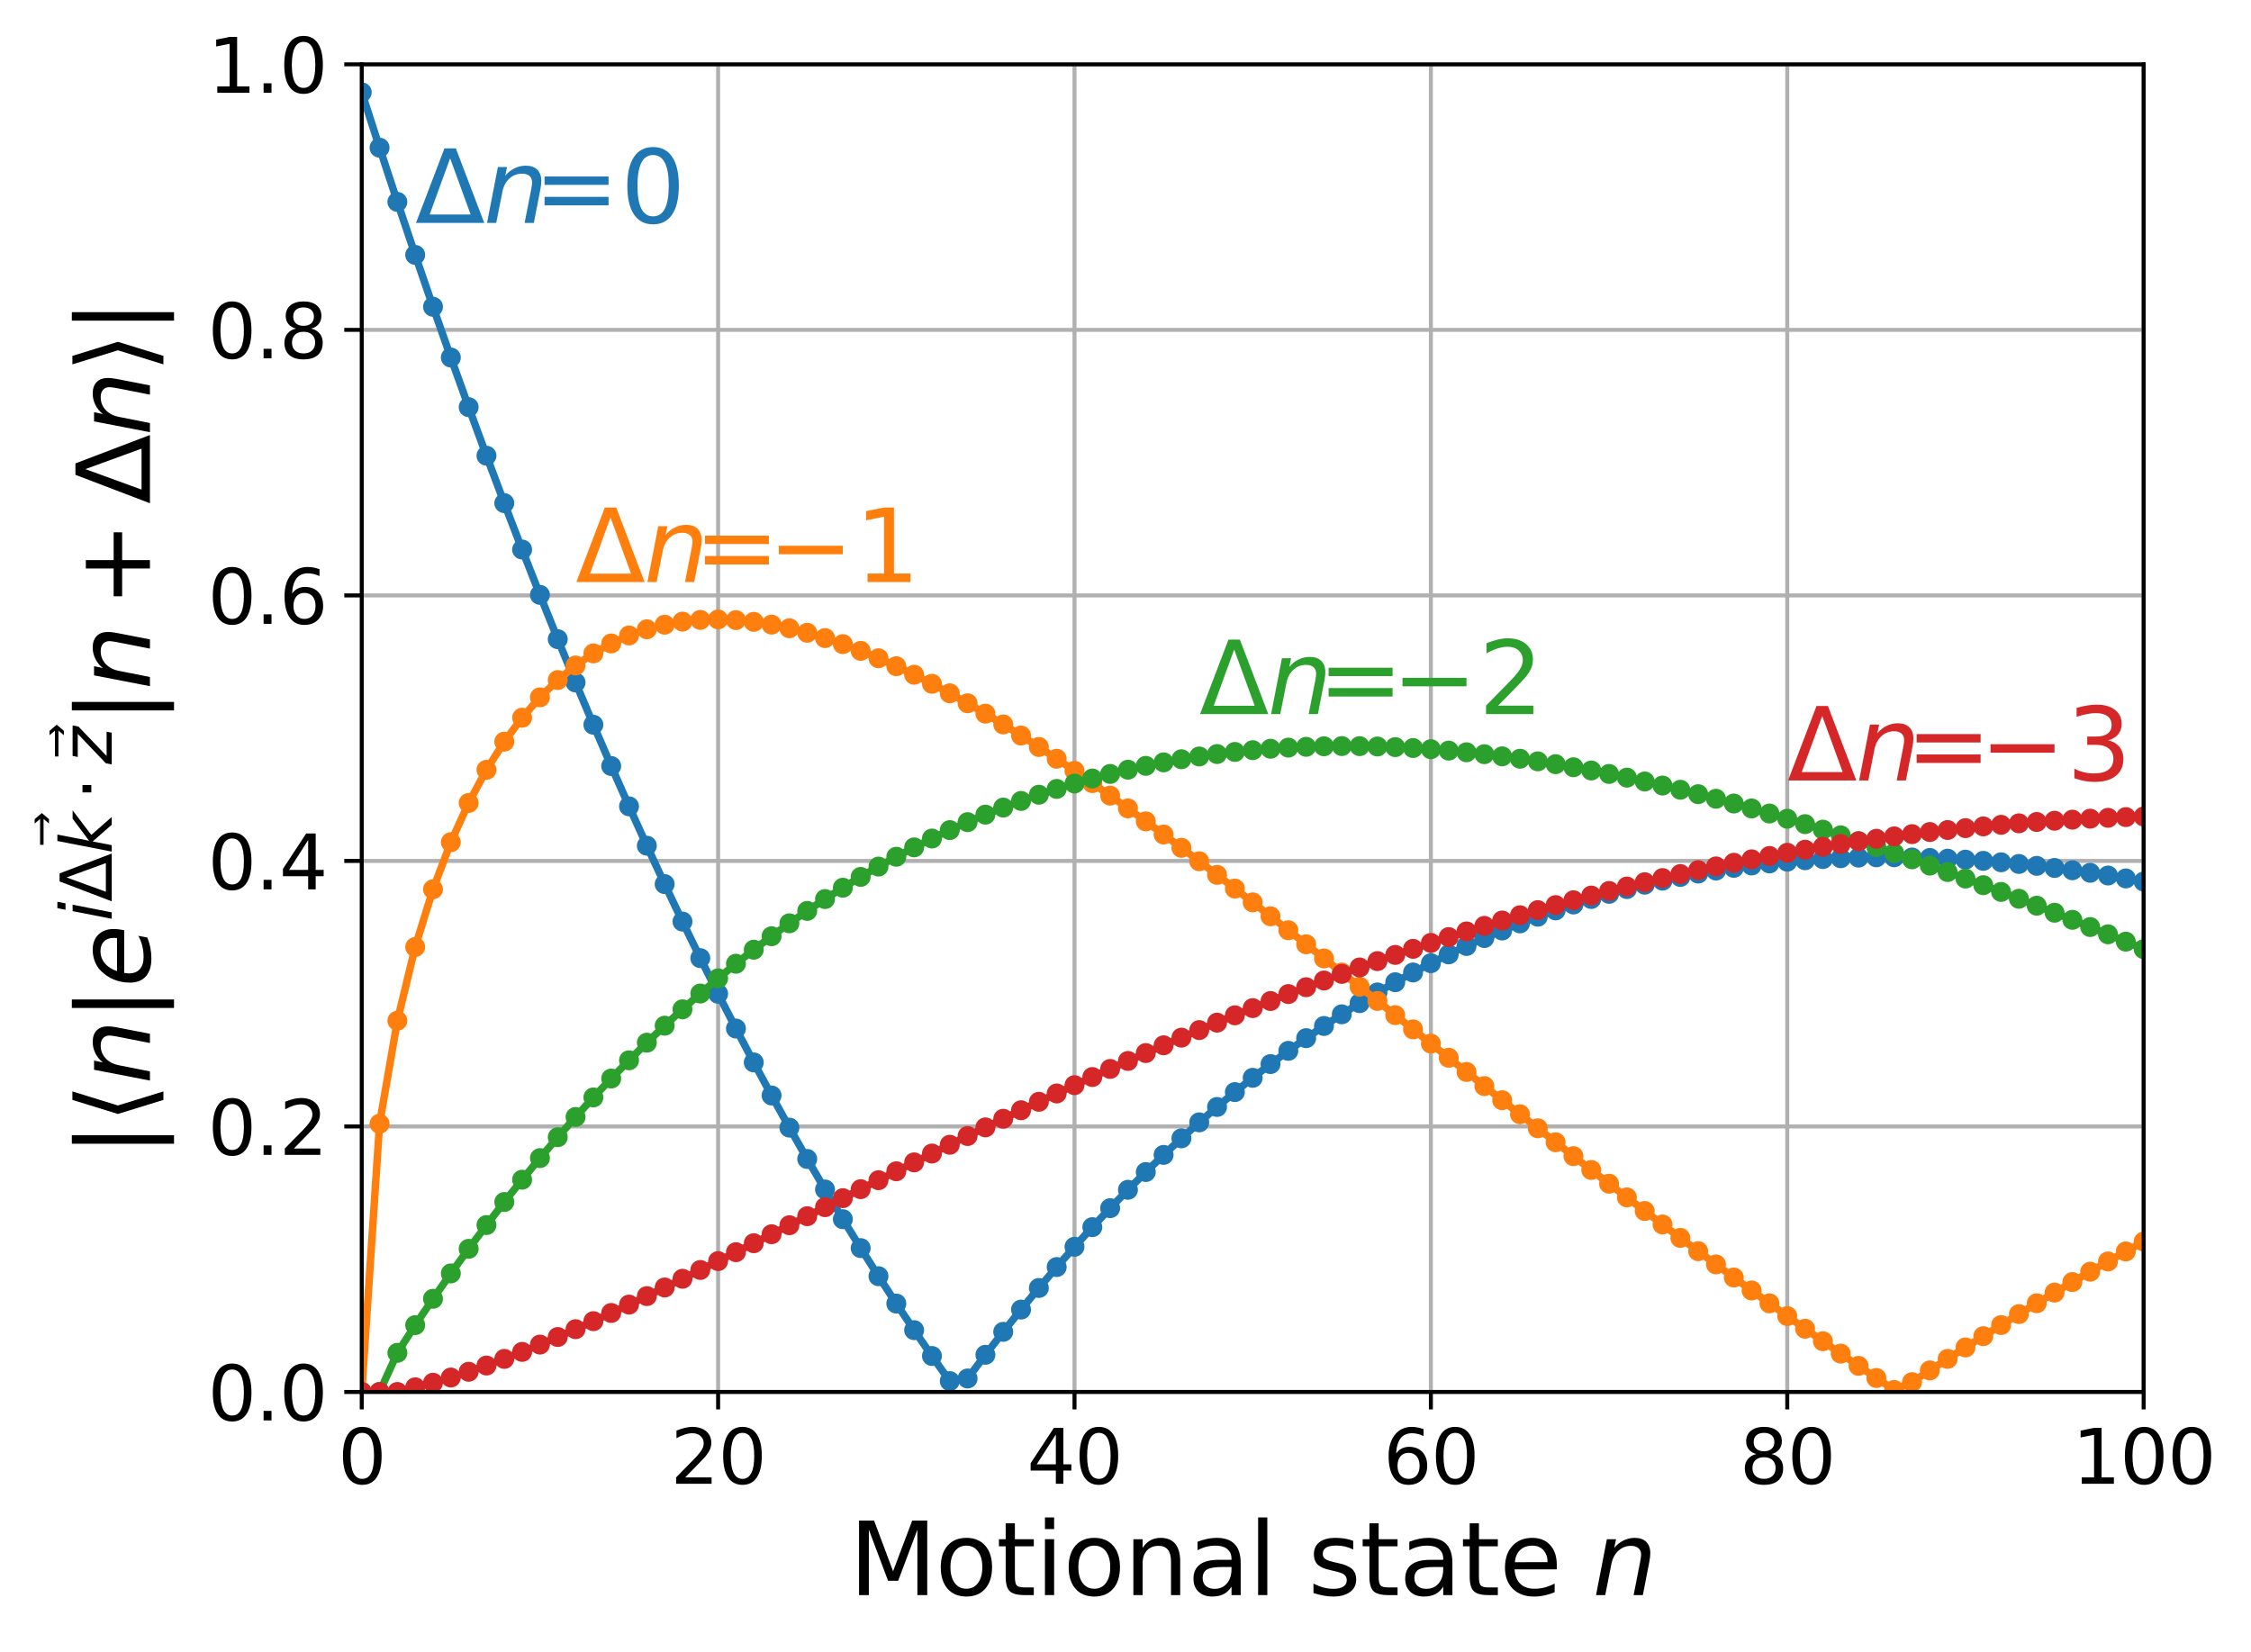 <?xml version="1.0" encoding="utf-8" standalone="no"?>
<!DOCTYPE svg PUBLIC "-//W3C//DTD SVG 1.1//EN"
  "http://www.w3.org/Graphics/SVG/1.1/DTD/svg11.dtd">
<svg xmlns:xlink="http://www.w3.org/1999/xlink" width="451.133pt" height="331.084pt" viewBox="0 0 451.133 331.084" xmlns="http://www.w3.org/2000/svg" version="1.1">
 <defs>
  <style type="text/css">*{stroke-linejoin: round; stroke-linecap: butt}</style>
 </defs>
 <g id="figure_1">
  <g id="patch_1">
   <path d="M -0 331.084 
L 451.133 331.084 
L 451.133 0 
L -0 0 
L -0 331.084 
z
" style="fill: none"/>
  </g>
  <g id="axes_1">
   <g id="patch_2">
    <path d="M 72.498 279.011 
L 429.618 279.011 
L 429.618 12.899 
L 72.498 12.899 
L 72.498 279.011 
z
" style="fill: none"/>
   </g>
   <g id="matplotlib.axis_1">
    <g id="xtick_1">
     <g id="line2d_1">
      <path d="M 72.498 279.011 
L 72.498 12.899 
" clip-path="url(#pb70ca4fb86)" style="fill: none; stroke: #b0b0b0; stroke-width: 0.8; stroke-linecap: square"/>
     </g>
     <g id="line2d_2">
      <defs>
       <path id="md39032bed2" d="M 0 0 
L 0 3.5 
" style="stroke: #000000; stroke-width: 0.8"/>
      </defs>
      <g>
       <use xlink:href="#md39032bed2" x="72.498" y="279.011" style="stroke: #000000; stroke-width: 0.8"/>
      </g>
     </g>
     <g id="text_1">
      <!-- 0 -->
      <g transform="translate(67.726 297.408) scale(0.15 -0.15)">
       <defs>
        <path id="DejaVuSans-30" d="M 2034 4250 
Q 1547 4250 1301 3770 
Q 1056 3291 1056 2328 
Q 1056 1369 1301 889 
Q 1547 409 2034 409 
Q 2525 409 2770 889 
Q 3016 1369 3016 2328 
Q 3016 3291 2770 3770 
Q 2525 4250 2034 4250 
z
M 2034 4750 
Q 2819 4750 3233 4129 
Q 3647 3509 3647 2328 
Q 3647 1150 3233 529 
Q 2819 -91 2034 -91 
Q 1250 -91 836 529 
Q 422 1150 422 2328 
Q 422 3509 836 4129 
Q 1250 4750 2034 4750 
z
" transform="scale(0.016)"/>
       </defs>
       <use xlink:href="#DejaVuSans-30"/>
      </g>
     </g>
    </g>
    <g id="xtick_2">
     <g id="line2d_3">
      <path d="M 143.922 279.011 
L 143.922 12.899 
" clip-path="url(#pb70ca4fb86)" style="fill: none; stroke: #b0b0b0; stroke-width: 0.8; stroke-linecap: square"/>
     </g>
     <g id="line2d_4">
      <g>
       <use xlink:href="#md39032bed2" x="143.922" y="279.011" style="stroke: #000000; stroke-width: 0.8"/>
      </g>
     </g>
     <g id="text_2">
      <!-- 20 -->
      <g transform="translate(134.378 297.408) scale(0.15 -0.15)">
       <defs>
        <path id="DejaVuSans-32" d="M 1228 531 
L 3431 531 
L 3431 0 
L 469 0 
L 469 531 
Q 828 903 1448 1529 
Q 2069 2156 2228 2338 
Q 2531 2678 2651 2914 
Q 2772 3150 2772 3378 
Q 2772 3750 2511 3984 
Q 2250 4219 1831 4219 
Q 1534 4219 1204 4116 
Q 875 4013 500 3803 
L 500 4441 
Q 881 4594 1212 4672 
Q 1544 4750 1819 4750 
Q 2544 4750 2975 4387 
Q 3406 4025 3406 3419 
Q 3406 3131 3298 2873 
Q 3191 2616 2906 2266 
Q 2828 2175 2409 1742 
Q 1991 1309 1228 531 
z
" transform="scale(0.016)"/>
       </defs>
       <use xlink:href="#DejaVuSans-32"/>
       <use xlink:href="#DejaVuSans-30" x="63.623"/>
      </g>
     </g>
    </g>
    <g id="xtick_3">
     <g id="line2d_5">
      <path d="M 215.346 279.011 
L 215.346 12.899 
" clip-path="url(#pb70ca4fb86)" style="fill: none; stroke: #b0b0b0; stroke-width: 0.8; stroke-linecap: square"/>
     </g>
     <g id="line2d_6">
      <g>
       <use xlink:href="#md39032bed2" x="215.346" y="279.011" style="stroke: #000000; stroke-width: 0.8"/>
      </g>
     </g>
     <g id="text_3">
      <!-- 40 -->
      <g transform="translate(205.802 297.408) scale(0.15 -0.15)">
       <defs>
        <path id="DejaVuSans-34" d="M 2419 4116 
L 825 1625 
L 2419 1625 
L 2419 4116 
z
M 2253 4666 
L 3047 4666 
L 3047 1625 
L 3713 1625 
L 3713 1100 
L 3047 1100 
L 3047 0 
L 2419 0 
L 2419 1100 
L 313 1100 
L 313 1709 
L 2253 4666 
z
" transform="scale(0.016)"/>
       </defs>
       <use xlink:href="#DejaVuSans-34"/>
       <use xlink:href="#DejaVuSans-30" x="63.623"/>
      </g>
     </g>
    </g>
    <g id="xtick_4">
     <g id="line2d_7">
      <path d="M 286.77 279.011 
L 286.77 12.899 
" clip-path="url(#pb70ca4fb86)" style="fill: none; stroke: #b0b0b0; stroke-width: 0.8; stroke-linecap: square"/>
     </g>
     <g id="line2d_8">
      <g>
       <use xlink:href="#md39032bed2" x="286.77" y="279.011" style="stroke: #000000; stroke-width: 0.8"/>
      </g>
     </g>
     <g id="text_4">
      <!-- 60 -->
      <g transform="translate(277.226 297.408) scale(0.15 -0.15)">
       <defs>
        <path id="DejaVuSans-36" d="M 2113 2584 
Q 1688 2584 1439 2293 
Q 1191 2003 1191 1497 
Q 1191 994 1439 701 
Q 1688 409 2113 409 
Q 2538 409 2786 701 
Q 3034 994 3034 1497 
Q 3034 2003 2786 2293 
Q 2538 2584 2113 2584 
z
M 3366 4563 
L 3366 3988 
Q 3128 4100 2886 4159 
Q 2644 4219 2406 4219 
Q 1781 4219 1451 3797 
Q 1122 3375 1075 2522 
Q 1259 2794 1537 2939 
Q 1816 3084 2150 3084 
Q 2853 3084 3261 2657 
Q 3669 2231 3669 1497 
Q 3669 778 3244 343 
Q 2819 -91 2113 -91 
Q 1303 -91 875 529 
Q 447 1150 447 2328 
Q 447 3434 972 4092 
Q 1497 4750 2381 4750 
Q 2619 4750 2861 4703 
Q 3103 4656 3366 4563 
z
" transform="scale(0.016)"/>
       </defs>
       <use xlink:href="#DejaVuSans-36"/>
       <use xlink:href="#DejaVuSans-30" x="63.623"/>
      </g>
     </g>
    </g>
    <g id="xtick_5">
     <g id="line2d_9">
      <path d="M 358.194 279.011 
L 358.194 12.899 
" clip-path="url(#pb70ca4fb86)" style="fill: none; stroke: #b0b0b0; stroke-width: 0.8; stroke-linecap: square"/>
     </g>
     <g id="line2d_10">
      <g>
       <use xlink:href="#md39032bed2" x="358.194" y="279.011" style="stroke: #000000; stroke-width: 0.8"/>
      </g>
     </g>
     <g id="text_5">
      <!-- 80 -->
      <g transform="translate(348.65 297.408) scale(0.15 -0.15)">
       <defs>
        <path id="DejaVuSans-38" d="M 2034 2216 
Q 1584 2216 1326 1975 
Q 1069 1734 1069 1313 
Q 1069 891 1326 650 
Q 1584 409 2034 409 
Q 2484 409 2743 651 
Q 3003 894 3003 1313 
Q 3003 1734 2745 1975 
Q 2488 2216 2034 2216 
z
M 1403 2484 
Q 997 2584 770 2862 
Q 544 3141 544 3541 
Q 544 4100 942 4425 
Q 1341 4750 2034 4750 
Q 2731 4750 3128 4425 
Q 3525 4100 3525 3541 
Q 3525 3141 3298 2862 
Q 3072 2584 2669 2484 
Q 3125 2378 3379 2068 
Q 3634 1759 3634 1313 
Q 3634 634 3220 271 
Q 2806 -91 2034 -91 
Q 1263 -91 848 271 
Q 434 634 434 1313 
Q 434 1759 690 2068 
Q 947 2378 1403 2484 
z
M 1172 3481 
Q 1172 3119 1398 2916 
Q 1625 2713 2034 2713 
Q 2441 2713 2670 2916 
Q 2900 3119 2900 3481 
Q 2900 3844 2670 4047 
Q 2441 4250 2034 4250 
Q 1625 4250 1398 4047 
Q 1172 3844 1172 3481 
z
" transform="scale(0.016)"/>
       </defs>
       <use xlink:href="#DejaVuSans-38"/>
       <use xlink:href="#DejaVuSans-30" x="63.623"/>
      </g>
     </g>
    </g>
    <g id="xtick_6">
     <g id="line2d_11">
      <path d="M 429.618 279.011 
L 429.618 12.899 
" clip-path="url(#pb70ca4fb86)" style="fill: none; stroke: #b0b0b0; stroke-width: 0.8; stroke-linecap: square"/>
     </g>
     <g id="line2d_12">
      <g>
       <use xlink:href="#md39032bed2" x="429.618" y="279.011" style="stroke: #000000; stroke-width: 0.8"/>
      </g>
     </g>
     <g id="text_6">
      <!-- 100 -->
      <g transform="translate(415.302 297.408) scale(0.15 -0.15)">
       <defs>
        <path id="DejaVuSans-31" d="M 794 531 
L 1825 531 
L 1825 4091 
L 703 3866 
L 703 4441 
L 1819 4666 
L 2450 4666 
L 2450 531 
L 3481 531 
L 3481 0 
L 794 0 
L 794 531 
z
" transform="scale(0.016)"/>
       </defs>
       <use xlink:href="#DejaVuSans-31"/>
       <use xlink:href="#DejaVuSans-30" x="63.623"/>
       <use xlink:href="#DejaVuSans-30" x="127.246"/>
      </g>
     </g>
    </g>
    <g id="text_7">
     <!-- Motional state $n$ -->
     <g transform="translate(170.158 319.725) scale(0.2 -0.2)">
      <defs>
       <path id="DejaVuSans-4d" d="M 628 4666 
L 1569 4666 
L 2759 1491 
L 3956 4666 
L 4897 4666 
L 4897 0 
L 4281 0 
L 4281 4097 
L 3078 897 
L 2444 897 
L 1241 4097 
L 1241 0 
L 628 0 
L 628 4666 
z
" transform="scale(0.016)"/>
       <path id="DejaVuSans-6f" d="M 1959 3097 
Q 1497 3097 1228 2736 
Q 959 2375 959 1747 
Q 959 1119 1226 758 
Q 1494 397 1959 397 
Q 2419 397 2687 759 
Q 2956 1122 2956 1747 
Q 2956 2369 2687 2733 
Q 2419 3097 1959 3097 
z
M 1959 3584 
Q 2709 3584 3137 3096 
Q 3566 2609 3566 1747 
Q 3566 888 3137 398 
Q 2709 -91 1959 -91 
Q 1206 -91 779 398 
Q 353 888 353 1747 
Q 353 2609 779 3096 
Q 1206 3584 1959 3584 
z
" transform="scale(0.016)"/>
       <path id="DejaVuSans-74" d="M 1172 4494 
L 1172 3500 
L 2356 3500 
L 2356 3053 
L 1172 3053 
L 1172 1153 
Q 1172 725 1289 603 
Q 1406 481 1766 481 
L 2356 481 
L 2356 0 
L 1766 0 
Q 1100 0 847 248 
Q 594 497 594 1153 
L 594 3053 
L 172 3053 
L 172 3500 
L 594 3500 
L 594 4494 
L 1172 4494 
z
" transform="scale(0.016)"/>
       <path id="DejaVuSans-69" d="M 603 3500 
L 1178 3500 
L 1178 0 
L 603 0 
L 603 3500 
z
M 603 4863 
L 1178 4863 
L 1178 4134 
L 603 4134 
L 603 4863 
z
" transform="scale(0.016)"/>
       <path id="DejaVuSans-6e" d="M 3513 2113 
L 3513 0 
L 2938 0 
L 2938 2094 
Q 2938 2591 2744 2837 
Q 2550 3084 2163 3084 
Q 1697 3084 1428 2787 
Q 1159 2491 1159 1978 
L 1159 0 
L 581 0 
L 581 3500 
L 1159 3500 
L 1159 2956 
Q 1366 3272 1645 3428 
Q 1925 3584 2291 3584 
Q 2894 3584 3203 3211 
Q 3513 2838 3513 2113 
z
" transform="scale(0.016)"/>
       <path id="DejaVuSans-61" d="M 2194 1759 
Q 1497 1759 1228 1600 
Q 959 1441 959 1056 
Q 959 750 1161 570 
Q 1363 391 1709 391 
Q 2188 391 2477 730 
Q 2766 1069 2766 1631 
L 2766 1759 
L 2194 1759 
z
M 3341 1997 
L 3341 0 
L 2766 0 
L 2766 531 
Q 2569 213 2275 61 
Q 1981 -91 1556 -91 
Q 1019 -91 701 211 
Q 384 513 384 1019 
Q 384 1609 779 1909 
Q 1175 2209 1959 2209 
L 2766 2209 
L 2766 2266 
Q 2766 2663 2505 2880 
Q 2244 3097 1772 3097 
Q 1472 3097 1187 3025 
Q 903 2953 641 2809 
L 641 3341 
Q 956 3463 1253 3523 
Q 1550 3584 1831 3584 
Q 2591 3584 2966 3190 
Q 3341 2797 3341 1997 
z
" transform="scale(0.016)"/>
       <path id="DejaVuSans-6c" d="M 603 4863 
L 1178 4863 
L 1178 0 
L 603 0 
L 603 4863 
z
" transform="scale(0.016)"/>
       <path id="DejaVuSans-20" transform="scale(0.016)"/>
       <path id="DejaVuSans-73" d="M 2834 3397 
L 2834 2853 
Q 2591 2978 2328 3040 
Q 2066 3103 1784 3103 
Q 1356 3103 1142 2972 
Q 928 2841 928 2578 
Q 928 2378 1081 2264 
Q 1234 2150 1697 2047 
L 1894 2003 
Q 2506 1872 2764 1633 
Q 3022 1394 3022 966 
Q 3022 478 2636 193 
Q 2250 -91 1575 -91 
Q 1294 -91 989 -36 
Q 684 19 347 128 
L 347 722 
Q 666 556 975 473 
Q 1284 391 1588 391 
Q 1994 391 2212 530 
Q 2431 669 2431 922 
Q 2431 1156 2273 1281 
Q 2116 1406 1581 1522 
L 1381 1569 
Q 847 1681 609 1914 
Q 372 2147 372 2553 
Q 372 3047 722 3315 
Q 1072 3584 1716 3584 
Q 2034 3584 2315 3537 
Q 2597 3491 2834 3397 
z
" transform="scale(0.016)"/>
       <path id="DejaVuSans-65" d="M 3597 1894 
L 3597 1613 
L 953 1613 
Q 991 1019 1311 708 
Q 1631 397 2203 397 
Q 2534 397 2845 478 
Q 3156 559 3463 722 
L 3463 178 
Q 3153 47 2828 -22 
Q 2503 -91 2169 -91 
Q 1331 -91 842 396 
Q 353 884 353 1716 
Q 353 2575 817 3079 
Q 1281 3584 2069 3584 
Q 2775 3584 3186 3129 
Q 3597 2675 3597 1894 
z
M 3022 2063 
Q 3016 2534 2758 2815 
Q 2500 3097 2075 3097 
Q 1594 3097 1305 2825 
Q 1016 2553 972 2059 
L 3022 2063 
z
" transform="scale(0.016)"/>
       <path id="DejaVuSans-Oblique-6e" d="M 3566 2113 
L 3156 0 
L 2578 0 
L 2988 2091 
Q 3016 2238 3031 2350 
Q 3047 2463 3047 2528 
Q 3047 2791 2881 2937 
Q 2716 3084 2419 3084 
Q 1956 3084 1622 2776 
Q 1288 2469 1184 1941 
L 800 0 
L 225 0 
L 903 3500 
L 1478 3500 
L 1363 2950 
Q 1603 3253 1940 3418 
Q 2278 3584 2650 3584 
Q 3113 3584 3367 3334 
Q 3622 3084 3622 2631 
Q 3622 2519 3608 2391 
Q 3594 2263 3566 2113 
z
" transform="scale(0.016)"/>
      </defs>
      <use xlink:href="#DejaVuSans-4d" transform="translate(0 0.016)"/>
      <use xlink:href="#DejaVuSans-6f" transform="translate(86.279 0.016)"/>
      <use xlink:href="#DejaVuSans-74" transform="translate(147.461 0.016)"/>
      <use xlink:href="#DejaVuSans-69" transform="translate(186.67 0.016)"/>
      <use xlink:href="#DejaVuSans-6f" transform="translate(214.453 0.016)"/>
      <use xlink:href="#DejaVuSans-6e" transform="translate(275.635 0.016)"/>
      <use xlink:href="#DejaVuSans-61" transform="translate(339.014 0.016)"/>
      <use xlink:href="#DejaVuSans-6c" transform="translate(400.293 0.016)"/>
      <use xlink:href="#DejaVuSans-20" transform="translate(428.076 0.016)"/>
      <use xlink:href="#DejaVuSans-73" transform="translate(459.863 0.016)"/>
      <use xlink:href="#DejaVuSans-74" transform="translate(511.963 0.016)"/>
      <use xlink:href="#DejaVuSans-61" transform="translate(551.172 0.016)"/>
      <use xlink:href="#DejaVuSans-74" transform="translate(612.451 0.016)"/>
      <use xlink:href="#DejaVuSans-65" transform="translate(651.66 0.016)"/>
      <use xlink:href="#DejaVuSans-20" transform="translate(713.184 0.016)"/>
      <use xlink:href="#DejaVuSans-Oblique-6e" transform="translate(744.971 0.016)"/>
     </g>
    </g>
   </g>
   <g id="matplotlib.axis_2">
    <g id="ytick_1">
     <g id="line2d_13">
      <path d="M 72.498 279.011 
L 429.618 279.011 
" clip-path="url(#pb70ca4fb86)" style="fill: none; stroke: #b0b0b0; stroke-width: 0.8; stroke-linecap: square"/>
     </g>
     <g id="line2d_14">
      <defs>
       <path id="m6f3f5b6aff" d="M 0 0 
L -3.5 0 
" style="stroke: #000000; stroke-width: 0.8"/>
      </defs>
      <g>
       <use xlink:href="#m6f3f5b6aff" x="72.498" y="279.011" style="stroke: #000000; stroke-width: 0.8"/>
      </g>
     </g>
     <g id="text_8">
      <!-- 0.0 -->
      <g transform="translate(41.643 284.71) scale(0.15 -0.15)">
       <defs>
        <path id="DejaVuSans-2e" d="M 684 794 
L 1344 794 
L 1344 0 
L 684 0 
L 684 794 
z
" transform="scale(0.016)"/>
       </defs>
       <use xlink:href="#DejaVuSans-30"/>
       <use xlink:href="#DejaVuSans-2e" x="63.623"/>
       <use xlink:href="#DejaVuSans-30" x="95.41"/>
      </g>
     </g>
    </g>
    <g id="ytick_2">
     <g id="line2d_15">
      <path d="M 72.498 225.788 
L 429.618 225.788 
" clip-path="url(#pb70ca4fb86)" style="fill: none; stroke: #b0b0b0; stroke-width: 0.8; stroke-linecap: square"/>
     </g>
     <g id="line2d_16">
      <g>
       <use xlink:href="#m6f3f5b6aff" x="72.498" y="225.788" style="stroke: #000000; stroke-width: 0.8"/>
      </g>
     </g>
     <g id="text_9">
      <!-- 0.2 -->
      <g transform="translate(41.643 231.487) scale(0.15 -0.15)">
       <use xlink:href="#DejaVuSans-30"/>
       <use xlink:href="#DejaVuSans-2e" x="63.623"/>
       <use xlink:href="#DejaVuSans-32" x="95.41"/>
      </g>
     </g>
    </g>
    <g id="ytick_3">
     <g id="line2d_17">
      <path d="M 72.498 172.566 
L 429.618 172.566 
" clip-path="url(#pb70ca4fb86)" style="fill: none; stroke: #b0b0b0; stroke-width: 0.8; stroke-linecap: square"/>
     </g>
     <g id="line2d_18">
      <g>
       <use xlink:href="#m6f3f5b6aff" x="72.498" y="172.566" style="stroke: #000000; stroke-width: 0.8"/>
      </g>
     </g>
     <g id="text_10">
      <!-- 0.4 -->
      <g transform="translate(41.643 178.265) scale(0.15 -0.15)">
       <use xlink:href="#DejaVuSans-30"/>
       <use xlink:href="#DejaVuSans-2e" x="63.623"/>
       <use xlink:href="#DejaVuSans-34" x="95.41"/>
      </g>
     </g>
    </g>
    <g id="ytick_4">
     <g id="line2d_19">
      <path d="M 72.498 119.344 
L 429.618 119.344 
" clip-path="url(#pb70ca4fb86)" style="fill: none; stroke: #b0b0b0; stroke-width: 0.8; stroke-linecap: square"/>
     </g>
     <g id="line2d_20">
      <g>
       <use xlink:href="#m6f3f5b6aff" x="72.498" y="119.344" style="stroke: #000000; stroke-width: 0.8"/>
      </g>
     </g>
     <g id="text_11">
      <!-- 0.6 -->
      <g transform="translate(41.643 125.042) scale(0.15 -0.15)">
       <use xlink:href="#DejaVuSans-30"/>
       <use xlink:href="#DejaVuSans-2e" x="63.623"/>
       <use xlink:href="#DejaVuSans-36" x="95.41"/>
      </g>
     </g>
    </g>
    <g id="ytick_5">
     <g id="line2d_21">
      <path d="M 72.498 66.121 
L 429.618 66.121 
" clip-path="url(#pb70ca4fb86)" style="fill: none; stroke: #b0b0b0; stroke-width: 0.8; stroke-linecap: square"/>
     </g>
     <g id="line2d_22">
      <g>
       <use xlink:href="#m6f3f5b6aff" x="72.498" y="66.121" style="stroke: #000000; stroke-width: 0.8"/>
      </g>
     </g>
     <g id="text_12">
      <!-- 0.8 -->
      <g transform="translate(41.643 71.82) scale(0.15 -0.15)">
       <use xlink:href="#DejaVuSans-30"/>
       <use xlink:href="#DejaVuSans-2e" x="63.623"/>
       <use xlink:href="#DejaVuSans-38" x="95.41"/>
      </g>
     </g>
    </g>
    <g id="ytick_6">
     <g id="line2d_23">
      <path d="M 72.498 12.899 
L 429.618 12.899 
" clip-path="url(#pb70ca4fb86)" style="fill: none; stroke: #b0b0b0; stroke-width: 0.8; stroke-linecap: square"/>
     </g>
     <g id="line2d_24">
      <g>
       <use xlink:href="#m6f3f5b6aff" x="72.498" y="12.899" style="stroke: #000000; stroke-width: 0.8"/>
      </g>
     </g>
     <g id="text_13">
      <!-- 1.0 -->
      <g transform="translate(41.643 18.598) scale(0.15 -0.15)">
       <use xlink:href="#DejaVuSans-31"/>
       <use xlink:href="#DejaVuSans-2e" x="63.623"/>
       <use xlink:href="#DejaVuSans-30" x="95.41"/>
      </g>
     </g>
    </g>
    <g id="text_14">
     <!-- $|\langle n |e^{i\Delta\vec k\cdot\vec z}| n + \Delta n \rangle|$ -->
     <g transform="translate(30.2 231.855) rotate(-90) scale(0.2 -0.2)">
      <defs>
       <path id="DejaVuSans-7c" d="M 1344 4891 
L 1344 -1509 
L 813 -1509 
L 813 4891 
L 1344 4891 
z
" transform="scale(0.016)"/>
       <path id="DejaVuSans-27e8" d="M 572 2006 
L 1453 4856 
L 1984 4856 
L 1103 2006 
L 1984 -844 
L 1453 -844 
L 572 2006 
z
" transform="scale(0.016)"/>
       <path id="DejaVuSans-Oblique-65" d="M 3078 2063 
Q 3088 2113 3092 2166 
Q 3097 2219 3097 2272 
Q 3097 2653 2873 2875 
Q 2650 3097 2266 3097 
Q 1838 3097 1509 2826 
Q 1181 2556 1013 2059 
L 3078 2063 
z
M 3578 1613 
L 903 1613 
Q 884 1494 878 1425 
Q 872 1356 872 1306 
Q 872 872 1139 634 
Q 1406 397 1894 397 
Q 2269 397 2603 481 
Q 2938 566 3225 728 
L 3116 159 
Q 2806 34 2476 -28 
Q 2147 -91 1806 -91 
Q 1078 -91 686 257 
Q 294 606 294 1247 
Q 294 1794 489 2264 
Q 684 2734 1063 3103 
Q 1306 3334 1642 3459 
Q 1978 3584 2356 3584 
Q 2950 3584 3301 3228 
Q 3653 2872 3653 2272 
Q 3653 2128 3634 1964 
Q 3616 1800 3578 1613 
z
" transform="scale(0.016)"/>
       <path id="DejaVuSans-Oblique-69" d="M 1172 4863 
L 1747 4863 
L 1606 4134 
L 1031 4134 
L 1172 4863 
z
M 909 3500 
L 1484 3500 
L 800 0 
L 225 0 
L 909 3500 
z
" transform="scale(0.016)"/>
       <path id="DejaVuSans-394" d="M 2188 4044 
L 906 525 
L 3472 525 
L 2188 4044 
z
M 50 0 
L 1831 4666 
L 2547 4666 
L 4325 0 
L 50 0 
z
" transform="scale(0.016)"/>
       <path id="DejaVuSans-20d7" d="M -3009 4066 
L -3009 4378 
L -694 4378 
L -1106 4863 
L -713 4863 
L -166 4222 
L -713 3581 
L -1106 3581 
L -694 4066 
L -3009 4066 
z
" transform="scale(0.016)"/>
       <path id="DejaVuSans-Oblique-6b" d="M 1172 4863 
L 1747 4863 
L 1197 2028 
L 3169 3500 
L 3916 3500 
L 1716 1825 
L 3322 0 
L 2625 0 
L 1131 1709 
L 800 0 
L 225 0 
L 1172 4863 
z
" transform="scale(0.016)"/>
       <path id="DejaVuSans-22c5" d="M 684 2619 
L 1344 2619 
L 1344 1825 
L 684 1825 
L 684 2619 
z
" transform="scale(0.016)"/>
       <path id="DejaVuSans-Oblique-7a" d="M 744 3500 
L 3475 3500 
L 3372 2975 
L 738 459 
L 2913 459 
L 2822 0 
L -19 0 
L 84 525 
L 2719 3041 
L 653 3041 
L 744 3500 
z
" transform="scale(0.016)"/>
       <path id="DejaVuSans-2b" d="M 2944 4013 
L 2944 2272 
L 4684 2272 
L 4684 1741 
L 2944 1741 
L 2944 0 
L 2419 0 
L 2419 1741 
L 678 1741 
L 678 2272 
L 2419 2272 
L 2419 4013 
L 2944 4013 
z
" transform="scale(0.016)"/>
       <path id="DejaVuSans-27e9" d="M 1925 2006 
L 1044 -844 
L 513 -844 
L 1394 2006 
L 513 4856 
L 1044 4856 
L 1925 2006 
z
" transform="scale(0.016)"/>
      </defs>
      <use xlink:href="#DejaVuSans-7c" transform="translate(0 0.758)"/>
      <use xlink:href="#DejaVuSans-27e8" transform="translate(33.691 0.758)"/>
      <use xlink:href="#DejaVuSans-Oblique-6e" transform="translate(72.705 0.758)"/>
      <use xlink:href="#DejaVuSans-7c" transform="translate(136.084 0.758)"/>
      <use xlink:href="#DejaVuSans-Oblique-65" transform="translate(169.775 0.758)"/>
      <use xlink:href="#DejaVuSans-Oblique-69" transform="translate(235.949 39.039) scale(0.7)"/>
      <use xlink:href="#DejaVuSans-394" transform="translate(255.397 39.039) scale(0.7)"/>
      <use xlink:href="#DejaVuSans-20d7" transform="translate(346.294 61.806) scale(0.7)"/>
      <use xlink:href="#DejaVuSans-Oblique-6b" transform="translate(303.283 39.039) scale(0.7)"/>
      <use xlink:href="#DejaVuSans-22c5" transform="translate(357.458 39.039) scale(0.7)"/>
      <use xlink:href="#DejaVuSans-20d7" transform="translate(434.819 46.898) scale(0.7)"/>
      <use xlink:href="#DejaVuSans-Oblique-7a" transform="translate(393.346 39.039) scale(0.7)"/>
      <use xlink:href="#DejaVuSans-7c" transform="translate(434.285 0.758)"/>
      <use xlink:href="#DejaVuSans-Oblique-6e" transform="translate(467.977 0.758)"/>
      <use xlink:href="#DejaVuSans-2b" transform="translate(550.838 0.758)"/>
      <use xlink:href="#DejaVuSans-394" transform="translate(654.109 0.758)"/>
      <use xlink:href="#DejaVuSans-Oblique-6e" transform="translate(722.518 0.758)"/>
      <use xlink:href="#DejaVuSans-27e9" transform="translate(785.897 0.758)"/>
      <use xlink:href="#DejaVuSans-7c" transform="translate(824.91 0.758)"/>
     </g>
    </g>
   </g>
   <g id="line2d_25">
    <path d="M 72.498 18.507 
L 76.069 29.604 
L 79.64 40.465 
L 83.211 51.092 
L 86.782 61.49 
L 90.354 71.662 
L 93.925 81.61 
L 97.496 91.339 
L 101.067 100.851 
L 104.638 110.149 
L 108.21 119.237 
L 111.781 128.117 
L 115.352 136.793 
L 118.923 145.267 
L 122.494 153.543 
L 126.066 161.624 
L 129.637 169.512 
L 133.208 177.211 
L 136.779 184.723 
L 140.35 192.051 
L 143.922 199.197 
L 147.493 206.165 
L 151.064 212.958 
L 154.635 219.578 
L 158.206 226.027 
L 161.778 232.308 
L 165.349 238.425 
L 168.92 244.379 
L 172.491 250.173 
L 176.062 255.809 
L 179.634 261.291 
L 183.205 266.62 
L 186.776 271.799 
L 190.347 276.831 
L 193.918 276.305 
L 197.49 271.561 
L 201.061 266.958 
L 204.632 262.494 
L 208.203 258.165 
L 211.774 253.971 
L 215.346 249.908 
L 218.917 245.974 
L 222.488 242.167 
L 226.059 238.485 
L 229.63 234.927 
L 233.202 231.489 
L 236.773 228.17 
L 240.344 224.967 
L 243.915 221.879 
L 247.486 218.904 
L 251.058 216.04 
L 254.629 213.284 
L 258.2 210.635 
L 261.771 208.091 
L 265.342 205.651 
L 268.914 203.311 
L 272.485 201.071 
L 276.056 198.928 
L 279.627 196.881 
L 283.198 194.928 
L 286.77 193.067 
L 290.341 191.297 
L 293.912 189.616 
L 297.483 188.022 
L 301.054 186.513 
L 304.626 185.088 
L 308.197 183.745 
L 311.768 182.483 
L 315.339 181.3 
L 318.91 180.194 
L 322.482 179.165 
L 326.053 178.209 
L 329.624 177.327 
L 333.195 176.516 
L 336.766 175.775 
L 340.338 175.103 
L 343.909 174.497 
L 347.48 173.957 
L 351.051 173.482 
L 354.622 173.07 
L 358.194 172.719 
L 361.765 172.428 
L 365.336 172.196 
L 368.907 172.022 
L 372.478 171.904 
L 376.05 171.841 
L 379.621 171.832 
L 383.192 171.876 
L 386.763 171.971 
L 390.334 172.116 
L 393.906 172.31 
L 397.477 172.552 
L 401.048 172.841 
L 404.619 173.175 
L 408.19 173.554 
L 411.762 173.975 
L 415.333 174.44 
L 418.904 174.945 
L 422.475 175.49 
L 426.046 176.074 
L 429.618 176.697 
" clip-path="url(#pb70ca4fb86)" style="fill: none; stroke: #1f77b4; stroke-width: 1.5; stroke-linecap: square"/>
    <defs>
     <path id="mb7e9aad44b" d="M 0 1.5 
C 0.398 1.5 0.779 1.342 1.061 1.061 
C 1.342 0.779 1.5 0.398 1.5 0 
C 1.5 -0.398 1.342 -0.779 1.061 -1.061 
C 0.779 -1.342 0.398 -1.5 0 -1.5 
C -0.398 -1.5 -0.779 -1.342 -1.061 -1.061 
C -1.342 -0.779 -1.5 -0.398 -1.5 0 
C -1.5 0.398 -1.342 0.779 -1.061 1.061 
C -0.779 1.342 -0.398 1.5 0 1.5 
z
" style="stroke: #1f77b4"/>
    </defs>
    <g clip-path="url(#pb70ca4fb86)">
     <use xlink:href="#mb7e9aad44b" x="72.498" y="18.507" style="fill: #1f77b4; stroke: #1f77b4"/>
     <use xlink:href="#mb7e9aad44b" x="76.069" y="29.604" style="fill: #1f77b4; stroke: #1f77b4"/>
     <use xlink:href="#mb7e9aad44b" x="79.64" y="40.465" style="fill: #1f77b4; stroke: #1f77b4"/>
     <use xlink:href="#mb7e9aad44b" x="83.211" y="51.092" style="fill: #1f77b4; stroke: #1f77b4"/>
     <use xlink:href="#mb7e9aad44b" x="86.782" y="61.49" style="fill: #1f77b4; stroke: #1f77b4"/>
     <use xlink:href="#mb7e9aad44b" x="90.354" y="71.662" style="fill: #1f77b4; stroke: #1f77b4"/>
     <use xlink:href="#mb7e9aad44b" x="93.925" y="81.61" style="fill: #1f77b4; stroke: #1f77b4"/>
     <use xlink:href="#mb7e9aad44b" x="97.496" y="91.339" style="fill: #1f77b4; stroke: #1f77b4"/>
     <use xlink:href="#mb7e9aad44b" x="101.067" y="100.851" style="fill: #1f77b4; stroke: #1f77b4"/>
     <use xlink:href="#mb7e9aad44b" x="104.638" y="110.149" style="fill: #1f77b4; stroke: #1f77b4"/>
     <use xlink:href="#mb7e9aad44b" x="108.21" y="119.237" style="fill: #1f77b4; stroke: #1f77b4"/>
     <use xlink:href="#mb7e9aad44b" x="111.781" y="128.117" style="fill: #1f77b4; stroke: #1f77b4"/>
     <use xlink:href="#mb7e9aad44b" x="115.352" y="136.793" style="fill: #1f77b4; stroke: #1f77b4"/>
     <use xlink:href="#mb7e9aad44b" x="118.923" y="145.267" style="fill: #1f77b4; stroke: #1f77b4"/>
     <use xlink:href="#mb7e9aad44b" x="122.494" y="153.543" style="fill: #1f77b4; stroke: #1f77b4"/>
     <use xlink:href="#mb7e9aad44b" x="126.066" y="161.624" style="fill: #1f77b4; stroke: #1f77b4"/>
     <use xlink:href="#mb7e9aad44b" x="129.637" y="169.512" style="fill: #1f77b4; stroke: #1f77b4"/>
     <use xlink:href="#mb7e9aad44b" x="133.208" y="177.211" style="fill: #1f77b4; stroke: #1f77b4"/>
     <use xlink:href="#mb7e9aad44b" x="136.779" y="184.723" style="fill: #1f77b4; stroke: #1f77b4"/>
     <use xlink:href="#mb7e9aad44b" x="140.35" y="192.051" style="fill: #1f77b4; stroke: #1f77b4"/>
     <use xlink:href="#mb7e9aad44b" x="143.922" y="199.197" style="fill: #1f77b4; stroke: #1f77b4"/>
     <use xlink:href="#mb7e9aad44b" x="147.493" y="206.165" style="fill: #1f77b4; stroke: #1f77b4"/>
     <use xlink:href="#mb7e9aad44b" x="151.064" y="212.958" style="fill: #1f77b4; stroke: #1f77b4"/>
     <use xlink:href="#mb7e9aad44b" x="154.635" y="219.578" style="fill: #1f77b4; stroke: #1f77b4"/>
     <use xlink:href="#mb7e9aad44b" x="158.206" y="226.027" style="fill: #1f77b4; stroke: #1f77b4"/>
     <use xlink:href="#mb7e9aad44b" x="161.778" y="232.308" style="fill: #1f77b4; stroke: #1f77b4"/>
     <use xlink:href="#mb7e9aad44b" x="165.349" y="238.425" style="fill: #1f77b4; stroke: #1f77b4"/>
     <use xlink:href="#mb7e9aad44b" x="168.92" y="244.379" style="fill: #1f77b4; stroke: #1f77b4"/>
     <use xlink:href="#mb7e9aad44b" x="172.491" y="250.173" style="fill: #1f77b4; stroke: #1f77b4"/>
     <use xlink:href="#mb7e9aad44b" x="176.062" y="255.809" style="fill: #1f77b4; stroke: #1f77b4"/>
     <use xlink:href="#mb7e9aad44b" x="179.634" y="261.291" style="fill: #1f77b4; stroke: #1f77b4"/>
     <use xlink:href="#mb7e9aad44b" x="183.205" y="266.62" style="fill: #1f77b4; stroke: #1f77b4"/>
     <use xlink:href="#mb7e9aad44b" x="186.776" y="271.799" style="fill: #1f77b4; stroke: #1f77b4"/>
     <use xlink:href="#mb7e9aad44b" x="190.347" y="276.831" style="fill: #1f77b4; stroke: #1f77b4"/>
     <use xlink:href="#mb7e9aad44b" x="193.918" y="276.305" style="fill: #1f77b4; stroke: #1f77b4"/>
     <use xlink:href="#mb7e9aad44b" x="197.49" y="271.561" style="fill: #1f77b4; stroke: #1f77b4"/>
     <use xlink:href="#mb7e9aad44b" x="201.061" y="266.958" style="fill: #1f77b4; stroke: #1f77b4"/>
     <use xlink:href="#mb7e9aad44b" x="204.632" y="262.494" style="fill: #1f77b4; stroke: #1f77b4"/>
     <use xlink:href="#mb7e9aad44b" x="208.203" y="258.165" style="fill: #1f77b4; stroke: #1f77b4"/>
     <use xlink:href="#mb7e9aad44b" x="211.774" y="253.971" style="fill: #1f77b4; stroke: #1f77b4"/>
     <use xlink:href="#mb7e9aad44b" x="215.346" y="249.908" style="fill: #1f77b4; stroke: #1f77b4"/>
     <use xlink:href="#mb7e9aad44b" x="218.917" y="245.974" style="fill: #1f77b4; stroke: #1f77b4"/>
     <use xlink:href="#mb7e9aad44b" x="222.488" y="242.167" style="fill: #1f77b4; stroke: #1f77b4"/>
     <use xlink:href="#mb7e9aad44b" x="226.059" y="238.485" style="fill: #1f77b4; stroke: #1f77b4"/>
     <use xlink:href="#mb7e9aad44b" x="229.63" y="234.927" style="fill: #1f77b4; stroke: #1f77b4"/>
     <use xlink:href="#mb7e9aad44b" x="233.202" y="231.489" style="fill: #1f77b4; stroke: #1f77b4"/>
     <use xlink:href="#mb7e9aad44b" x="236.773" y="228.17" style="fill: #1f77b4; stroke: #1f77b4"/>
     <use xlink:href="#mb7e9aad44b" x="240.344" y="224.967" style="fill: #1f77b4; stroke: #1f77b4"/>
     <use xlink:href="#mb7e9aad44b" x="243.915" y="221.879" style="fill: #1f77b4; stroke: #1f77b4"/>
     <use xlink:href="#mb7e9aad44b" x="247.486" y="218.904" style="fill: #1f77b4; stroke: #1f77b4"/>
     <use xlink:href="#mb7e9aad44b" x="251.058" y="216.04" style="fill: #1f77b4; stroke: #1f77b4"/>
     <use xlink:href="#mb7e9aad44b" x="254.629" y="213.284" style="fill: #1f77b4; stroke: #1f77b4"/>
     <use xlink:href="#mb7e9aad44b" x="258.2" y="210.635" style="fill: #1f77b4; stroke: #1f77b4"/>
     <use xlink:href="#mb7e9aad44b" x="261.771" y="208.091" style="fill: #1f77b4; stroke: #1f77b4"/>
     <use xlink:href="#mb7e9aad44b" x="265.342" y="205.651" style="fill: #1f77b4; stroke: #1f77b4"/>
     <use xlink:href="#mb7e9aad44b" x="268.914" y="203.311" style="fill: #1f77b4; stroke: #1f77b4"/>
     <use xlink:href="#mb7e9aad44b" x="272.485" y="201.071" style="fill: #1f77b4; stroke: #1f77b4"/>
     <use xlink:href="#mb7e9aad44b" x="276.056" y="198.928" style="fill: #1f77b4; stroke: #1f77b4"/>
     <use xlink:href="#mb7e9aad44b" x="279.627" y="196.881" style="fill: #1f77b4; stroke: #1f77b4"/>
     <use xlink:href="#mb7e9aad44b" x="283.198" y="194.928" style="fill: #1f77b4; stroke: #1f77b4"/>
     <use xlink:href="#mb7e9aad44b" x="286.77" y="193.067" style="fill: #1f77b4; stroke: #1f77b4"/>
     <use xlink:href="#mb7e9aad44b" x="290.341" y="191.297" style="fill: #1f77b4; stroke: #1f77b4"/>
     <use xlink:href="#mb7e9aad44b" x="293.912" y="189.616" style="fill: #1f77b4; stroke: #1f77b4"/>
     <use xlink:href="#mb7e9aad44b" x="297.483" y="188.022" style="fill: #1f77b4; stroke: #1f77b4"/>
     <use xlink:href="#mb7e9aad44b" x="301.054" y="186.513" style="fill: #1f77b4; stroke: #1f77b4"/>
     <use xlink:href="#mb7e9aad44b" x="304.626" y="185.088" style="fill: #1f77b4; stroke: #1f77b4"/>
     <use xlink:href="#mb7e9aad44b" x="308.197" y="183.745" style="fill: #1f77b4; stroke: #1f77b4"/>
     <use xlink:href="#mb7e9aad44b" x="311.768" y="182.483" style="fill: #1f77b4; stroke: #1f77b4"/>
     <use xlink:href="#mb7e9aad44b" x="315.339" y="181.3" style="fill: #1f77b4; stroke: #1f77b4"/>
     <use xlink:href="#mb7e9aad44b" x="318.91" y="180.194" style="fill: #1f77b4; stroke: #1f77b4"/>
     <use xlink:href="#mb7e9aad44b" x="322.482" y="179.165" style="fill: #1f77b4; stroke: #1f77b4"/>
     <use xlink:href="#mb7e9aad44b" x="326.053" y="178.209" style="fill: #1f77b4; stroke: #1f77b4"/>
     <use xlink:href="#mb7e9aad44b" x="329.624" y="177.327" style="fill: #1f77b4; stroke: #1f77b4"/>
     <use xlink:href="#mb7e9aad44b" x="333.195" y="176.516" style="fill: #1f77b4; stroke: #1f77b4"/>
     <use xlink:href="#mb7e9aad44b" x="336.766" y="175.775" style="fill: #1f77b4; stroke: #1f77b4"/>
     <use xlink:href="#mb7e9aad44b" x="340.338" y="175.103" style="fill: #1f77b4; stroke: #1f77b4"/>
     <use xlink:href="#mb7e9aad44b" x="343.909" y="174.497" style="fill: #1f77b4; stroke: #1f77b4"/>
     <use xlink:href="#mb7e9aad44b" x="347.48" y="173.957" style="fill: #1f77b4; stroke: #1f77b4"/>
     <use xlink:href="#mb7e9aad44b" x="351.051" y="173.482" style="fill: #1f77b4; stroke: #1f77b4"/>
     <use xlink:href="#mb7e9aad44b" x="354.622" y="173.07" style="fill: #1f77b4; stroke: #1f77b4"/>
     <use xlink:href="#mb7e9aad44b" x="358.194" y="172.719" style="fill: #1f77b4; stroke: #1f77b4"/>
     <use xlink:href="#mb7e9aad44b" x="361.765" y="172.428" style="fill: #1f77b4; stroke: #1f77b4"/>
     <use xlink:href="#mb7e9aad44b" x="365.336" y="172.196" style="fill: #1f77b4; stroke: #1f77b4"/>
     <use xlink:href="#mb7e9aad44b" x="368.907" y="172.022" style="fill: #1f77b4; stroke: #1f77b4"/>
     <use xlink:href="#mb7e9aad44b" x="372.478" y="171.904" style="fill: #1f77b4; stroke: #1f77b4"/>
     <use xlink:href="#mb7e9aad44b" x="376.05" y="171.841" style="fill: #1f77b4; stroke: #1f77b4"/>
     <use xlink:href="#mb7e9aad44b" x="379.621" y="171.832" style="fill: #1f77b4; stroke: #1f77b4"/>
     <use xlink:href="#mb7e9aad44b" x="383.192" y="171.876" style="fill: #1f77b4; stroke: #1f77b4"/>
     <use xlink:href="#mb7e9aad44b" x="386.763" y="171.971" style="fill: #1f77b4; stroke: #1f77b4"/>
     <use xlink:href="#mb7e9aad44b" x="390.334" y="172.116" style="fill: #1f77b4; stroke: #1f77b4"/>
     <use xlink:href="#mb7e9aad44b" x="393.906" y="172.31" style="fill: #1f77b4; stroke: #1f77b4"/>
     <use xlink:href="#mb7e9aad44b" x="397.477" y="172.552" style="fill: #1f77b4; stroke: #1f77b4"/>
     <use xlink:href="#mb7e9aad44b" x="401.048" y="172.841" style="fill: #1f77b4; stroke: #1f77b4"/>
     <use xlink:href="#mb7e9aad44b" x="404.619" y="173.175" style="fill: #1f77b4; stroke: #1f77b4"/>
     <use xlink:href="#mb7e9aad44b" x="408.19" y="173.554" style="fill: #1f77b4; stroke: #1f77b4"/>
     <use xlink:href="#mb7e9aad44b" x="411.762" y="173.975" style="fill: #1f77b4; stroke: #1f77b4"/>
     <use xlink:href="#mb7e9aad44b" x="415.333" y="174.44" style="fill: #1f77b4; stroke: #1f77b4"/>
     <use xlink:href="#mb7e9aad44b" x="418.904" y="174.945" style="fill: #1f77b4; stroke: #1f77b4"/>
     <use xlink:href="#mb7e9aad44b" x="422.475" y="175.49" style="fill: #1f77b4; stroke: #1f77b4"/>
     <use xlink:href="#mb7e9aad44b" x="426.046" y="176.074" style="fill: #1f77b4; stroke: #1f77b4"/>
     <use xlink:href="#mb7e9aad44b" x="429.618" y="176.697" style="fill: #1f77b4; stroke: #1f77b4"/>
    </g>
   </g>
   <g id="line2d_26">
    <path d="M 72.498 279.011 
L 76.069 225.244 
L 79.64 204.593 
L 83.211 189.824 
L 86.782 178.252 
L 90.354 168.812 
L 93.925 160.942 
L 97.496 154.301 
L 101.067 148.661 
L 104.638 143.859 
L 108.21 139.773 
L 111.781 136.31 
L 115.352 133.395 
L 118.923 130.967 
L 122.494 128.974 
L 126.066 127.376 
L 129.637 126.134 
L 133.208 125.217 
L 136.779 124.598 
L 140.35 124.252 
L 143.922 124.157 
L 147.493 124.294 
L 151.064 124.646 
L 154.635 125.196 
L 158.206 125.931 
L 161.778 126.837 
L 165.349 127.901 
L 168.92 129.114 
L 172.491 130.464 
L 176.062 131.943 
L 179.634 133.54 
L 183.205 135.249 
L 186.776 137.061 
L 190.347 138.969 
L 193.918 140.967 
L 197.49 143.048 
L 201.061 145.206 
L 204.632 147.435 
L 208.203 149.731 
L 211.774 152.088 
L 215.346 154.502 
L 218.917 156.968 
L 222.488 159.481 
L 226.059 162.039 
L 229.63 164.637 
L 233.202 167.271 
L 236.773 169.939 
L 240.344 172.636 
L 243.915 175.36 
L 247.486 178.107 
L 251.058 180.876 
L 254.629 183.663 
L 258.2 186.465 
L 261.771 189.281 
L 265.342 192.107 
L 268.914 194.943 
L 272.485 197.785 
L 276.056 200.631 
L 279.627 203.48 
L 283.198 206.33 
L 286.77 209.178 
L 290.341 212.024 
L 293.912 214.866 
L 297.483 217.701 
L 301.054 220.53 
L 304.626 223.349 
L 308.197 226.159 
L 311.768 228.957 
L 315.339 231.742 
L 318.91 234.514 
L 322.482 237.27 
L 326.053 240.011 
L 329.624 242.735 
L 333.195 245.44 
L 336.766 248.127 
L 340.338 250.794 
L 343.909 253.44 
L 347.48 256.065 
L 351.051 258.668 
L 354.622 261.247 
L 358.194 263.803 
L 361.765 266.335 
L 365.336 268.842 
L 368.907 271.323 
L 372.478 273.778 
L 376.05 276.207 
L 379.621 278.609 
L 383.192 277.039 
L 386.763 274.693 
L 390.334 272.376 
L 393.906 270.087 
L 397.477 267.828 
L 401.048 265.598 
L 404.619 263.398 
L 408.19 261.228 
L 411.762 259.089 
L 415.333 256.98 
L 418.904 254.903 
L 422.475 252.857 
L 426.046 250.842 
L 429.618 248.858 
" clip-path="url(#pb70ca4fb86)" style="fill: none; stroke: #ff7f0e; stroke-width: 1.5; stroke-linecap: square"/>
    <defs>
     <path id="m2b06e4dde2" d="M 0 1.5 
C 0.398 1.5 0.779 1.342 1.061 1.061 
C 1.342 0.779 1.5 0.398 1.5 0 
C 1.5 -0.398 1.342 -0.779 1.061 -1.061 
C 0.779 -1.342 0.398 -1.5 0 -1.5 
C -0.398 -1.5 -0.779 -1.342 -1.061 -1.061 
C -1.342 -0.779 -1.5 -0.398 -1.5 0 
C -1.5 0.398 -1.342 0.779 -1.061 1.061 
C -0.779 1.342 -0.398 1.5 0 1.5 
z
" style="stroke: #ff7f0e"/>
    </defs>
    <g clip-path="url(#pb70ca4fb86)">
     <use xlink:href="#m2b06e4dde2" x="72.498" y="279.011" style="fill: #ff7f0e; stroke: #ff7f0e"/>
     <use xlink:href="#m2b06e4dde2" x="76.069" y="225.244" style="fill: #ff7f0e; stroke: #ff7f0e"/>
     <use xlink:href="#m2b06e4dde2" x="79.64" y="204.593" style="fill: #ff7f0e; stroke: #ff7f0e"/>
     <use xlink:href="#m2b06e4dde2" x="83.211" y="189.824" style="fill: #ff7f0e; stroke: #ff7f0e"/>
     <use xlink:href="#m2b06e4dde2" x="86.782" y="178.252" style="fill: #ff7f0e; stroke: #ff7f0e"/>
     <use xlink:href="#m2b06e4dde2" x="90.354" y="168.812" style="fill: #ff7f0e; stroke: #ff7f0e"/>
     <use xlink:href="#m2b06e4dde2" x="93.925" y="160.942" style="fill: #ff7f0e; stroke: #ff7f0e"/>
     <use xlink:href="#m2b06e4dde2" x="97.496" y="154.301" style="fill: #ff7f0e; stroke: #ff7f0e"/>
     <use xlink:href="#m2b06e4dde2" x="101.067" y="148.661" style="fill: #ff7f0e; stroke: #ff7f0e"/>
     <use xlink:href="#m2b06e4dde2" x="104.638" y="143.859" style="fill: #ff7f0e; stroke: #ff7f0e"/>
     <use xlink:href="#m2b06e4dde2" x="108.21" y="139.773" style="fill: #ff7f0e; stroke: #ff7f0e"/>
     <use xlink:href="#m2b06e4dde2" x="111.781" y="136.31" style="fill: #ff7f0e; stroke: #ff7f0e"/>
     <use xlink:href="#m2b06e4dde2" x="115.352" y="133.395" style="fill: #ff7f0e; stroke: #ff7f0e"/>
     <use xlink:href="#m2b06e4dde2" x="118.923" y="130.967" style="fill: #ff7f0e; stroke: #ff7f0e"/>
     <use xlink:href="#m2b06e4dde2" x="122.494" y="128.974" style="fill: #ff7f0e; stroke: #ff7f0e"/>
     <use xlink:href="#m2b06e4dde2" x="126.066" y="127.376" style="fill: #ff7f0e; stroke: #ff7f0e"/>
     <use xlink:href="#m2b06e4dde2" x="129.637" y="126.134" style="fill: #ff7f0e; stroke: #ff7f0e"/>
     <use xlink:href="#m2b06e4dde2" x="133.208" y="125.217" style="fill: #ff7f0e; stroke: #ff7f0e"/>
     <use xlink:href="#m2b06e4dde2" x="136.779" y="124.598" style="fill: #ff7f0e; stroke: #ff7f0e"/>
     <use xlink:href="#m2b06e4dde2" x="140.35" y="124.252" style="fill: #ff7f0e; stroke: #ff7f0e"/>
     <use xlink:href="#m2b06e4dde2" x="143.922" y="124.157" style="fill: #ff7f0e; stroke: #ff7f0e"/>
     <use xlink:href="#m2b06e4dde2" x="147.493" y="124.294" style="fill: #ff7f0e; stroke: #ff7f0e"/>
     <use xlink:href="#m2b06e4dde2" x="151.064" y="124.646" style="fill: #ff7f0e; stroke: #ff7f0e"/>
     <use xlink:href="#m2b06e4dde2" x="154.635" y="125.196" style="fill: #ff7f0e; stroke: #ff7f0e"/>
     <use xlink:href="#m2b06e4dde2" x="158.206" y="125.931" style="fill: #ff7f0e; stroke: #ff7f0e"/>
     <use xlink:href="#m2b06e4dde2" x="161.778" y="126.837" style="fill: #ff7f0e; stroke: #ff7f0e"/>
     <use xlink:href="#m2b06e4dde2" x="165.349" y="127.901" style="fill: #ff7f0e; stroke: #ff7f0e"/>
     <use xlink:href="#m2b06e4dde2" x="168.92" y="129.114" style="fill: #ff7f0e; stroke: #ff7f0e"/>
     <use xlink:href="#m2b06e4dde2" x="172.491" y="130.464" style="fill: #ff7f0e; stroke: #ff7f0e"/>
     <use xlink:href="#m2b06e4dde2" x="176.062" y="131.943" style="fill: #ff7f0e; stroke: #ff7f0e"/>
     <use xlink:href="#m2b06e4dde2" x="179.634" y="133.54" style="fill: #ff7f0e; stroke: #ff7f0e"/>
     <use xlink:href="#m2b06e4dde2" x="183.205" y="135.249" style="fill: #ff7f0e; stroke: #ff7f0e"/>
     <use xlink:href="#m2b06e4dde2" x="186.776" y="137.061" style="fill: #ff7f0e; stroke: #ff7f0e"/>
     <use xlink:href="#m2b06e4dde2" x="190.347" y="138.969" style="fill: #ff7f0e; stroke: #ff7f0e"/>
     <use xlink:href="#m2b06e4dde2" x="193.918" y="140.967" style="fill: #ff7f0e; stroke: #ff7f0e"/>
     <use xlink:href="#m2b06e4dde2" x="197.49" y="143.048" style="fill: #ff7f0e; stroke: #ff7f0e"/>
     <use xlink:href="#m2b06e4dde2" x="201.061" y="145.206" style="fill: #ff7f0e; stroke: #ff7f0e"/>
     <use xlink:href="#m2b06e4dde2" x="204.632" y="147.435" style="fill: #ff7f0e; stroke: #ff7f0e"/>
     <use xlink:href="#m2b06e4dde2" x="208.203" y="149.731" style="fill: #ff7f0e; stroke: #ff7f0e"/>
     <use xlink:href="#m2b06e4dde2" x="211.774" y="152.088" style="fill: #ff7f0e; stroke: #ff7f0e"/>
     <use xlink:href="#m2b06e4dde2" x="215.346" y="154.502" style="fill: #ff7f0e; stroke: #ff7f0e"/>
     <use xlink:href="#m2b06e4dde2" x="218.917" y="156.968" style="fill: #ff7f0e; stroke: #ff7f0e"/>
     <use xlink:href="#m2b06e4dde2" x="222.488" y="159.481" style="fill: #ff7f0e; stroke: #ff7f0e"/>
     <use xlink:href="#m2b06e4dde2" x="226.059" y="162.039" style="fill: #ff7f0e; stroke: #ff7f0e"/>
     <use xlink:href="#m2b06e4dde2" x="229.63" y="164.637" style="fill: #ff7f0e; stroke: #ff7f0e"/>
     <use xlink:href="#m2b06e4dde2" x="233.202" y="167.271" style="fill: #ff7f0e; stroke: #ff7f0e"/>
     <use xlink:href="#m2b06e4dde2" x="236.773" y="169.939" style="fill: #ff7f0e; stroke: #ff7f0e"/>
     <use xlink:href="#m2b06e4dde2" x="240.344" y="172.636" style="fill: #ff7f0e; stroke: #ff7f0e"/>
     <use xlink:href="#m2b06e4dde2" x="243.915" y="175.36" style="fill: #ff7f0e; stroke: #ff7f0e"/>
     <use xlink:href="#m2b06e4dde2" x="247.486" y="178.107" style="fill: #ff7f0e; stroke: #ff7f0e"/>
     <use xlink:href="#m2b06e4dde2" x="251.058" y="180.876" style="fill: #ff7f0e; stroke: #ff7f0e"/>
     <use xlink:href="#m2b06e4dde2" x="254.629" y="183.663" style="fill: #ff7f0e; stroke: #ff7f0e"/>
     <use xlink:href="#m2b06e4dde2" x="258.2" y="186.465" style="fill: #ff7f0e; stroke: #ff7f0e"/>
     <use xlink:href="#m2b06e4dde2" x="261.771" y="189.281" style="fill: #ff7f0e; stroke: #ff7f0e"/>
     <use xlink:href="#m2b06e4dde2" x="265.342" y="192.107" style="fill: #ff7f0e; stroke: #ff7f0e"/>
     <use xlink:href="#m2b06e4dde2" x="268.914" y="194.943" style="fill: #ff7f0e; stroke: #ff7f0e"/>
     <use xlink:href="#m2b06e4dde2" x="272.485" y="197.785" style="fill: #ff7f0e; stroke: #ff7f0e"/>
     <use xlink:href="#m2b06e4dde2" x="276.056" y="200.631" style="fill: #ff7f0e; stroke: #ff7f0e"/>
     <use xlink:href="#m2b06e4dde2" x="279.627" y="203.48" style="fill: #ff7f0e; stroke: #ff7f0e"/>
     <use xlink:href="#m2b06e4dde2" x="283.198" y="206.33" style="fill: #ff7f0e; stroke: #ff7f0e"/>
     <use xlink:href="#m2b06e4dde2" x="286.77" y="209.178" style="fill: #ff7f0e; stroke: #ff7f0e"/>
     <use xlink:href="#m2b06e4dde2" x="290.341" y="212.024" style="fill: #ff7f0e; stroke: #ff7f0e"/>
     <use xlink:href="#m2b06e4dde2" x="293.912" y="214.866" style="fill: #ff7f0e; stroke: #ff7f0e"/>
     <use xlink:href="#m2b06e4dde2" x="297.483" y="217.701" style="fill: #ff7f0e; stroke: #ff7f0e"/>
     <use xlink:href="#m2b06e4dde2" x="301.054" y="220.53" style="fill: #ff7f0e; stroke: #ff7f0e"/>
     <use xlink:href="#m2b06e4dde2" x="304.626" y="223.349" style="fill: #ff7f0e; stroke: #ff7f0e"/>
     <use xlink:href="#m2b06e4dde2" x="308.197" y="226.159" style="fill: #ff7f0e; stroke: #ff7f0e"/>
     <use xlink:href="#m2b06e4dde2" x="311.768" y="228.957" style="fill: #ff7f0e; stroke: #ff7f0e"/>
     <use xlink:href="#m2b06e4dde2" x="315.339" y="231.742" style="fill: #ff7f0e; stroke: #ff7f0e"/>
     <use xlink:href="#m2b06e4dde2" x="318.91" y="234.514" style="fill: #ff7f0e; stroke: #ff7f0e"/>
     <use xlink:href="#m2b06e4dde2" x="322.482" y="237.27" style="fill: #ff7f0e; stroke: #ff7f0e"/>
     <use xlink:href="#m2b06e4dde2" x="326.053" y="240.011" style="fill: #ff7f0e; stroke: #ff7f0e"/>
     <use xlink:href="#m2b06e4dde2" x="329.624" y="242.735" style="fill: #ff7f0e; stroke: #ff7f0e"/>
     <use xlink:href="#m2b06e4dde2" x="333.195" y="245.44" style="fill: #ff7f0e; stroke: #ff7f0e"/>
     <use xlink:href="#m2b06e4dde2" x="336.766" y="248.127" style="fill: #ff7f0e; stroke: #ff7f0e"/>
     <use xlink:href="#m2b06e4dde2" x="340.338" y="250.794" style="fill: #ff7f0e; stroke: #ff7f0e"/>
     <use xlink:href="#m2b06e4dde2" x="343.909" y="253.44" style="fill: #ff7f0e; stroke: #ff7f0e"/>
     <use xlink:href="#m2b06e4dde2" x="347.48" y="256.065" style="fill: #ff7f0e; stroke: #ff7f0e"/>
     <use xlink:href="#m2b06e4dde2" x="351.051" y="258.668" style="fill: #ff7f0e; stroke: #ff7f0e"/>
     <use xlink:href="#m2b06e4dde2" x="354.622" y="261.247" style="fill: #ff7f0e; stroke: #ff7f0e"/>
     <use xlink:href="#m2b06e4dde2" x="358.194" y="263.803" style="fill: #ff7f0e; stroke: #ff7f0e"/>
     <use xlink:href="#m2b06e4dde2" x="361.765" y="266.335" style="fill: #ff7f0e; stroke: #ff7f0e"/>
     <use xlink:href="#m2b06e4dde2" x="365.336" y="268.842" style="fill: #ff7f0e; stroke: #ff7f0e"/>
     <use xlink:href="#m2b06e4dde2" x="368.907" y="271.323" style="fill: #ff7f0e; stroke: #ff7f0e"/>
     <use xlink:href="#m2b06e4dde2" x="372.478" y="273.778" style="fill: #ff7f0e; stroke: #ff7f0e"/>
     <use xlink:href="#m2b06e4dde2" x="376.05" y="276.207" style="fill: #ff7f0e; stroke: #ff7f0e"/>
     <use xlink:href="#m2b06e4dde2" x="379.621" y="278.609" style="fill: #ff7f0e; stroke: #ff7f0e"/>
     <use xlink:href="#m2b06e4dde2" x="383.192" y="277.039" style="fill: #ff7f0e; stroke: #ff7f0e"/>
     <use xlink:href="#m2b06e4dde2" x="386.763" y="274.693" style="fill: #ff7f0e; stroke: #ff7f0e"/>
     <use xlink:href="#m2b06e4dde2" x="390.334" y="272.376" style="fill: #ff7f0e; stroke: #ff7f0e"/>
     <use xlink:href="#m2b06e4dde2" x="393.906" y="270.087" style="fill: #ff7f0e; stroke: #ff7f0e"/>
     <use xlink:href="#m2b06e4dde2" x="397.477" y="267.828" style="fill: #ff7f0e; stroke: #ff7f0e"/>
     <use xlink:href="#m2b06e4dde2" x="401.048" y="265.598" style="fill: #ff7f0e; stroke: #ff7f0e"/>
     <use xlink:href="#m2b06e4dde2" x="404.619" y="263.398" style="fill: #ff7f0e; stroke: #ff7f0e"/>
     <use xlink:href="#m2b06e4dde2" x="408.19" y="261.228" style="fill: #ff7f0e; stroke: #ff7f0e"/>
     <use xlink:href="#m2b06e4dde2" x="411.762" y="259.089" style="fill: #ff7f0e; stroke: #ff7f0e"/>
     <use xlink:href="#m2b06e4dde2" x="415.333" y="256.98" style="fill: #ff7f0e; stroke: #ff7f0e"/>
     <use xlink:href="#m2b06e4dde2" x="418.904" y="254.903" style="fill: #ff7f0e; stroke: #ff7f0e"/>
     <use xlink:href="#m2b06e4dde2" x="422.475" y="252.857" style="fill: #ff7f0e; stroke: #ff7f0e"/>
     <use xlink:href="#m2b06e4dde2" x="426.046" y="250.842" style="fill: #ff7f0e; stroke: #ff7f0e"/>
     <use xlink:href="#m2b06e4dde2" x="429.618" y="248.858" style="fill: #ff7f0e; stroke: #ff7f0e"/>
    </g>
   </g>
   <g id="line2d_27">
    <path d="M 72.498 279.011 
L 76.069 279.011 
L 79.64 271.164 
L 83.211 265.613 
L 86.782 260.333 
L 90.354 255.243 
L 93.925 250.319 
L 97.496 245.551 
L 101.067 240.934 
L 104.638 236.462 
L 108.21 232.133 
L 111.781 227.944 
L 115.352 223.891 
L 118.923 219.972 
L 122.494 216.186 
L 126.066 212.528 
L 129.637 208.998 
L 133.208 205.592 
L 136.779 202.31 
L 140.35 199.147 
L 143.922 196.103 
L 147.493 193.176 
L 151.064 190.362 
L 154.635 187.661 
L 158.206 185.07 
L 161.778 182.587 
L 165.349 180.21 
L 168.92 177.937 
L 172.491 175.767 
L 176.062 173.698 
L 179.634 171.727 
L 183.205 169.853 
L 186.776 168.074 
L 190.347 166.388 
L 193.918 164.794 
L 197.49 163.289 
L 201.061 161.873 
L 204.632 160.542 
L 208.203 159.297 
L 211.774 158.134 
L 215.346 157.053 
L 218.917 156.051 
L 222.488 155.128 
L 226.059 154.281 
L 229.63 153.509 
L 233.202 152.811 
L 236.773 152.184 
L 240.344 151.629 
L 243.915 151.142 
L 247.486 150.722 
L 251.058 150.369 
L 254.629 150.08 
L 258.2 149.855 
L 261.771 149.692 
L 265.342 149.589 
L 268.914 149.545 
L 272.485 149.56 
L 276.056 149.63 
L 279.627 149.756 
L 283.198 149.937 
L 286.77 150.169 
L 290.341 150.454 
L 293.912 150.788 
L 297.483 151.172 
L 301.054 151.604 
L 304.626 152.082 
L 308.197 152.606 
L 311.768 153.174 
L 315.339 153.786 
L 318.91 154.439 
L 322.482 155.134 
L 326.053 155.869 
L 329.624 156.643 
L 333.195 157.454 
L 336.766 158.303 
L 340.338 159.187 
L 343.909 160.106 
L 347.48 161.059 
L 351.051 162.045 
L 354.622 163.063 
L 358.194 164.111 
L 361.765 165.19 
L 365.336 166.298 
L 368.907 167.434 
L 372.478 168.597 
L 376.05 169.786 
L 379.621 171.001 
L 383.192 172.241 
L 386.763 173.505 
L 390.334 174.791 
L 393.906 176.1 
L 397.477 177.431 
L 401.048 178.781 
L 404.619 180.152 
L 408.19 181.542 
L 411.762 182.95 
L 415.333 184.375 
L 418.904 185.818 
L 422.475 187.276 
L 426.046 188.75 
L 429.618 190.239 
" clip-path="url(#pb70ca4fb86)" style="fill: none; stroke: #2ca02c; stroke-width: 1.5; stroke-linecap: square"/>
    <defs>
     <path id="m4df8316420" d="M 0 1.5 
C 0.398 1.5 0.779 1.342 1.061 1.061 
C 1.342 0.779 1.5 0.398 1.5 0 
C 1.5 -0.398 1.342 -0.779 1.061 -1.061 
C 0.779 -1.342 0.398 -1.5 0 -1.5 
C -0.398 -1.5 -0.779 -1.342 -1.061 -1.061 
C -1.342 -0.779 -1.5 -0.398 -1.5 0 
C -1.5 0.398 -1.342 0.779 -1.061 1.061 
C -0.779 1.342 -0.398 1.5 0 1.5 
z
" style="stroke: #2ca02c"/>
    </defs>
    <g clip-path="url(#pb70ca4fb86)">
     <use xlink:href="#m4df8316420" x="72.498" y="279.011" style="fill: #2ca02c; stroke: #2ca02c"/>
     <use xlink:href="#m4df8316420" x="76.069" y="279.011" style="fill: #2ca02c; stroke: #2ca02c"/>
     <use xlink:href="#m4df8316420" x="79.64" y="271.164" style="fill: #2ca02c; stroke: #2ca02c"/>
     <use xlink:href="#m4df8316420" x="83.211" y="265.613" style="fill: #2ca02c; stroke: #2ca02c"/>
     <use xlink:href="#m4df8316420" x="86.782" y="260.333" style="fill: #2ca02c; stroke: #2ca02c"/>
     <use xlink:href="#m4df8316420" x="90.354" y="255.243" style="fill: #2ca02c; stroke: #2ca02c"/>
     <use xlink:href="#m4df8316420" x="93.925" y="250.319" style="fill: #2ca02c; stroke: #2ca02c"/>
     <use xlink:href="#m4df8316420" x="97.496" y="245.551" style="fill: #2ca02c; stroke: #2ca02c"/>
     <use xlink:href="#m4df8316420" x="101.067" y="240.934" style="fill: #2ca02c; stroke: #2ca02c"/>
     <use xlink:href="#m4df8316420" x="104.638" y="236.462" style="fill: #2ca02c; stroke: #2ca02c"/>
     <use xlink:href="#m4df8316420" x="108.21" y="232.133" style="fill: #2ca02c; stroke: #2ca02c"/>
     <use xlink:href="#m4df8316420" x="111.781" y="227.944" style="fill: #2ca02c; stroke: #2ca02c"/>
     <use xlink:href="#m4df8316420" x="115.352" y="223.891" style="fill: #2ca02c; stroke: #2ca02c"/>
     <use xlink:href="#m4df8316420" x="118.923" y="219.972" style="fill: #2ca02c; stroke: #2ca02c"/>
     <use xlink:href="#m4df8316420" x="122.494" y="216.186" style="fill: #2ca02c; stroke: #2ca02c"/>
     <use xlink:href="#m4df8316420" x="126.066" y="212.528" style="fill: #2ca02c; stroke: #2ca02c"/>
     <use xlink:href="#m4df8316420" x="129.637" y="208.998" style="fill: #2ca02c; stroke: #2ca02c"/>
     <use xlink:href="#m4df8316420" x="133.208" y="205.592" style="fill: #2ca02c; stroke: #2ca02c"/>
     <use xlink:href="#m4df8316420" x="136.779" y="202.31" style="fill: #2ca02c; stroke: #2ca02c"/>
     <use xlink:href="#m4df8316420" x="140.35" y="199.147" style="fill: #2ca02c; stroke: #2ca02c"/>
     <use xlink:href="#m4df8316420" x="143.922" y="196.103" style="fill: #2ca02c; stroke: #2ca02c"/>
     <use xlink:href="#m4df8316420" x="147.493" y="193.176" style="fill: #2ca02c; stroke: #2ca02c"/>
     <use xlink:href="#m4df8316420" x="151.064" y="190.362" style="fill: #2ca02c; stroke: #2ca02c"/>
     <use xlink:href="#m4df8316420" x="154.635" y="187.661" style="fill: #2ca02c; stroke: #2ca02c"/>
     <use xlink:href="#m4df8316420" x="158.206" y="185.07" style="fill: #2ca02c; stroke: #2ca02c"/>
     <use xlink:href="#m4df8316420" x="161.778" y="182.587" style="fill: #2ca02c; stroke: #2ca02c"/>
     <use xlink:href="#m4df8316420" x="165.349" y="180.21" style="fill: #2ca02c; stroke: #2ca02c"/>
     <use xlink:href="#m4df8316420" x="168.92" y="177.937" style="fill: #2ca02c; stroke: #2ca02c"/>
     <use xlink:href="#m4df8316420" x="172.491" y="175.767" style="fill: #2ca02c; stroke: #2ca02c"/>
     <use xlink:href="#m4df8316420" x="176.062" y="173.698" style="fill: #2ca02c; stroke: #2ca02c"/>
     <use xlink:href="#m4df8316420" x="179.634" y="171.727" style="fill: #2ca02c; stroke: #2ca02c"/>
     <use xlink:href="#m4df8316420" x="183.205" y="169.853" style="fill: #2ca02c; stroke: #2ca02c"/>
     <use xlink:href="#m4df8316420" x="186.776" y="168.074" style="fill: #2ca02c; stroke: #2ca02c"/>
     <use xlink:href="#m4df8316420" x="190.347" y="166.388" style="fill: #2ca02c; stroke: #2ca02c"/>
     <use xlink:href="#m4df8316420" x="193.918" y="164.794" style="fill: #2ca02c; stroke: #2ca02c"/>
     <use xlink:href="#m4df8316420" x="197.49" y="163.289" style="fill: #2ca02c; stroke: #2ca02c"/>
     <use xlink:href="#m4df8316420" x="201.061" y="161.873" style="fill: #2ca02c; stroke: #2ca02c"/>
     <use xlink:href="#m4df8316420" x="204.632" y="160.542" style="fill: #2ca02c; stroke: #2ca02c"/>
     <use xlink:href="#m4df8316420" x="208.203" y="159.297" style="fill: #2ca02c; stroke: #2ca02c"/>
     <use xlink:href="#m4df8316420" x="211.774" y="158.134" style="fill: #2ca02c; stroke: #2ca02c"/>
     <use xlink:href="#m4df8316420" x="215.346" y="157.053" style="fill: #2ca02c; stroke: #2ca02c"/>
     <use xlink:href="#m4df8316420" x="218.917" y="156.051" style="fill: #2ca02c; stroke: #2ca02c"/>
     <use xlink:href="#m4df8316420" x="222.488" y="155.128" style="fill: #2ca02c; stroke: #2ca02c"/>
     <use xlink:href="#m4df8316420" x="226.059" y="154.281" style="fill: #2ca02c; stroke: #2ca02c"/>
     <use xlink:href="#m4df8316420" x="229.63" y="153.509" style="fill: #2ca02c; stroke: #2ca02c"/>
     <use xlink:href="#m4df8316420" x="233.202" y="152.811" style="fill: #2ca02c; stroke: #2ca02c"/>
     <use xlink:href="#m4df8316420" x="236.773" y="152.184" style="fill: #2ca02c; stroke: #2ca02c"/>
     <use xlink:href="#m4df8316420" x="240.344" y="151.629" style="fill: #2ca02c; stroke: #2ca02c"/>
     <use xlink:href="#m4df8316420" x="243.915" y="151.142" style="fill: #2ca02c; stroke: #2ca02c"/>
     <use xlink:href="#m4df8316420" x="247.486" y="150.722" style="fill: #2ca02c; stroke: #2ca02c"/>
     <use xlink:href="#m4df8316420" x="251.058" y="150.369" style="fill: #2ca02c; stroke: #2ca02c"/>
     <use xlink:href="#m4df8316420" x="254.629" y="150.08" style="fill: #2ca02c; stroke: #2ca02c"/>
     <use xlink:href="#m4df8316420" x="258.2" y="149.855" style="fill: #2ca02c; stroke: #2ca02c"/>
     <use xlink:href="#m4df8316420" x="261.771" y="149.692" style="fill: #2ca02c; stroke: #2ca02c"/>
     <use xlink:href="#m4df8316420" x="265.342" y="149.589" style="fill: #2ca02c; stroke: #2ca02c"/>
     <use xlink:href="#m4df8316420" x="268.914" y="149.545" style="fill: #2ca02c; stroke: #2ca02c"/>
     <use xlink:href="#m4df8316420" x="272.485" y="149.56" style="fill: #2ca02c; stroke: #2ca02c"/>
     <use xlink:href="#m4df8316420" x="276.056" y="149.63" style="fill: #2ca02c; stroke: #2ca02c"/>
     <use xlink:href="#m4df8316420" x="279.627" y="149.756" style="fill: #2ca02c; stroke: #2ca02c"/>
     <use xlink:href="#m4df8316420" x="283.198" y="149.937" style="fill: #2ca02c; stroke: #2ca02c"/>
     <use xlink:href="#m4df8316420" x="286.77" y="150.169" style="fill: #2ca02c; stroke: #2ca02c"/>
     <use xlink:href="#m4df8316420" x="290.341" y="150.454" style="fill: #2ca02c; stroke: #2ca02c"/>
     <use xlink:href="#m4df8316420" x="293.912" y="150.788" style="fill: #2ca02c; stroke: #2ca02c"/>
     <use xlink:href="#m4df8316420" x="297.483" y="151.172" style="fill: #2ca02c; stroke: #2ca02c"/>
     <use xlink:href="#m4df8316420" x="301.054" y="151.604" style="fill: #2ca02c; stroke: #2ca02c"/>
     <use xlink:href="#m4df8316420" x="304.626" y="152.082" style="fill: #2ca02c; stroke: #2ca02c"/>
     <use xlink:href="#m4df8316420" x="308.197" y="152.606" style="fill: #2ca02c; stroke: #2ca02c"/>
     <use xlink:href="#m4df8316420" x="311.768" y="153.174" style="fill: #2ca02c; stroke: #2ca02c"/>
     <use xlink:href="#m4df8316420" x="315.339" y="153.786" style="fill: #2ca02c; stroke: #2ca02c"/>
     <use xlink:href="#m4df8316420" x="318.91" y="154.439" style="fill: #2ca02c; stroke: #2ca02c"/>
     <use xlink:href="#m4df8316420" x="322.482" y="155.134" style="fill: #2ca02c; stroke: #2ca02c"/>
     <use xlink:href="#m4df8316420" x="326.053" y="155.869" style="fill: #2ca02c; stroke: #2ca02c"/>
     <use xlink:href="#m4df8316420" x="329.624" y="156.643" style="fill: #2ca02c; stroke: #2ca02c"/>
     <use xlink:href="#m4df8316420" x="333.195" y="157.454" style="fill: #2ca02c; stroke: #2ca02c"/>
     <use xlink:href="#m4df8316420" x="336.766" y="158.303" style="fill: #2ca02c; stroke: #2ca02c"/>
     <use xlink:href="#m4df8316420" x="340.338" y="159.187" style="fill: #2ca02c; stroke: #2ca02c"/>
     <use xlink:href="#m4df8316420" x="343.909" y="160.106" style="fill: #2ca02c; stroke: #2ca02c"/>
     <use xlink:href="#m4df8316420" x="347.48" y="161.059" style="fill: #2ca02c; stroke: #2ca02c"/>
     <use xlink:href="#m4df8316420" x="351.051" y="162.045" style="fill: #2ca02c; stroke: #2ca02c"/>
     <use xlink:href="#m4df8316420" x="354.622" y="163.063" style="fill: #2ca02c; stroke: #2ca02c"/>
     <use xlink:href="#m4df8316420" x="358.194" y="164.111" style="fill: #2ca02c; stroke: #2ca02c"/>
     <use xlink:href="#m4df8316420" x="361.765" y="165.19" style="fill: #2ca02c; stroke: #2ca02c"/>
     <use xlink:href="#m4df8316420" x="365.336" y="166.298" style="fill: #2ca02c; stroke: #2ca02c"/>
     <use xlink:href="#m4df8316420" x="368.907" y="167.434" style="fill: #2ca02c; stroke: #2ca02c"/>
     <use xlink:href="#m4df8316420" x="372.478" y="168.597" style="fill: #2ca02c; stroke: #2ca02c"/>
     <use xlink:href="#m4df8316420" x="376.05" y="169.786" style="fill: #2ca02c; stroke: #2ca02c"/>
     <use xlink:href="#m4df8316420" x="379.621" y="171.001" style="fill: #2ca02c; stroke: #2ca02c"/>
     <use xlink:href="#m4df8316420" x="383.192" y="172.241" style="fill: #2ca02c; stroke: #2ca02c"/>
     <use xlink:href="#m4df8316420" x="386.763" y="173.505" style="fill: #2ca02c; stroke: #2ca02c"/>
     <use xlink:href="#m4df8316420" x="390.334" y="174.791" style="fill: #2ca02c; stroke: #2ca02c"/>
     <use xlink:href="#m4df8316420" x="393.906" y="176.1" style="fill: #2ca02c; stroke: #2ca02c"/>
     <use xlink:href="#m4df8316420" x="397.477" y="177.431" style="fill: #2ca02c; stroke: #2ca02c"/>
     <use xlink:href="#m4df8316420" x="401.048" y="178.781" style="fill: #2ca02c; stroke: #2ca02c"/>
     <use xlink:href="#m4df8316420" x="404.619" y="180.152" style="fill: #2ca02c; stroke: #2ca02c"/>
     <use xlink:href="#m4df8316420" x="408.19" y="181.542" style="fill: #2ca02c; stroke: #2ca02c"/>
     <use xlink:href="#m4df8316420" x="411.762" y="182.95" style="fill: #2ca02c; stroke: #2ca02c"/>
     <use xlink:href="#m4df8316420" x="415.333" y="184.375" style="fill: #2ca02c; stroke: #2ca02c"/>
     <use xlink:href="#m4df8316420" x="418.904" y="185.818" style="fill: #2ca02c; stroke: #2ca02c"/>
     <use xlink:href="#m4df8316420" x="422.475" y="187.276" style="fill: #2ca02c; stroke: #2ca02c"/>
     <use xlink:href="#m4df8316420" x="426.046" y="188.75" style="fill: #2ca02c; stroke: #2ca02c"/>
     <use xlink:href="#m4df8316420" x="429.618" y="190.239" style="fill: #2ca02c; stroke: #2ca02c"/>
    </g>
   </g>
   <g id="line2d_28">
    <path d="M 72.498 279.011 
L 76.069 279.011 
L 79.64 279.011 
L 83.211 278.076 
L 86.782 277.161 
L 90.354 276.117 
L 93.925 274.962 
L 97.496 273.712 
L 101.067 272.38 
L 104.638 270.977 
L 108.21 269.512 
L 111.781 267.993 
L 115.352 266.427 
L 118.923 264.819 
L 122.494 263.174 
L 126.066 261.498 
L 129.637 259.795 
L 133.208 258.068 
L 136.779 256.321 
L 140.35 254.557 
L 143.922 252.78 
L 147.493 250.992 
L 151.064 249.195 
L 154.635 247.392 
L 158.206 245.586 
L 161.778 243.778 
L 165.349 241.97 
L 168.92 240.164 
L 172.491 238.361 
L 176.062 236.564 
L 179.634 234.774 
L 183.205 232.992 
L 186.776 231.22 
L 190.347 229.458 
L 193.918 227.708 
L 197.49 225.971 
L 201.061 224.249 
L 204.632 222.541 
L 208.203 220.85 
L 211.774 219.175 
L 215.346 217.518 
L 218.917 215.879 
L 222.488 214.26 
L 226.059 212.66 
L 229.63 211.081 
L 233.202 209.523 
L 236.773 207.987 
L 240.344 206.473 
L 243.915 204.981 
L 247.486 203.513 
L 251.058 202.068 
L 254.629 200.648 
L 258.2 199.252 
L 261.771 197.88 
L 265.342 196.534 
L 268.914 195.213 
L 272.485 193.918 
L 276.056 192.649 
L 279.627 191.405 
L 283.198 190.189 
L 286.77 188.998 
L 290.341 187.835 
L 293.912 186.698 
L 297.483 185.589 
L 301.054 184.507 
L 304.626 183.452 
L 308.197 182.424 
L 311.768 181.424 
L 315.339 180.451 
L 318.91 179.506 
L 322.482 178.589 
L 326.053 177.699 
L 329.624 176.837 
L 333.195 176.002 
L 336.766 175.196 
L 340.338 174.416 
L 343.909 173.665 
L 347.48 172.94 
L 351.051 172.244 
L 354.622 171.575 
L 358.194 170.933 
L 361.765 170.318 
L 365.336 169.731 
L 368.907 169.17 
L 372.478 168.637 
L 376.05 168.13 
L 379.621 167.651 
L 383.192 167.197 
L 386.763 166.771 
L 390.334 166.37 
L 393.906 165.996 
L 397.477 165.648 
L 401.048 165.326 
L 404.619 165.03 
L 408.19 164.759 
L 411.762 164.513 
L 415.333 164.293 
L 418.904 164.098 
L 422.475 163.927 
L 426.046 163.781 
L 429.618 163.66 
" clip-path="url(#pb70ca4fb86)" style="fill: none; stroke: #d62728; stroke-width: 1.5; stroke-linecap: square"/>
    <defs>
     <path id="m941512fc49" d="M 0 1.5 
C 0.398 1.5 0.779 1.342 1.061 1.061 
C 1.342 0.779 1.5 0.398 1.5 0 
C 1.5 -0.398 1.342 -0.779 1.061 -1.061 
C 0.779 -1.342 0.398 -1.5 0 -1.5 
C -0.398 -1.5 -0.779 -1.342 -1.061 -1.061 
C -1.342 -0.779 -1.5 -0.398 -1.5 0 
C -1.5 0.398 -1.342 0.779 -1.061 1.061 
C -0.779 1.342 -0.398 1.5 0 1.5 
z
" style="stroke: #d62728"/>
    </defs>
    <g clip-path="url(#pb70ca4fb86)">
     <use xlink:href="#m941512fc49" x="72.498" y="279.011" style="fill: #d62728; stroke: #d62728"/>
     <use xlink:href="#m941512fc49" x="76.069" y="279.011" style="fill: #d62728; stroke: #d62728"/>
     <use xlink:href="#m941512fc49" x="79.64" y="279.011" style="fill: #d62728; stroke: #d62728"/>
     <use xlink:href="#m941512fc49" x="83.211" y="278.076" style="fill: #d62728; stroke: #d62728"/>
     <use xlink:href="#m941512fc49" x="86.782" y="277.161" style="fill: #d62728; stroke: #d62728"/>
     <use xlink:href="#m941512fc49" x="90.354" y="276.117" style="fill: #d62728; stroke: #d62728"/>
     <use xlink:href="#m941512fc49" x="93.925" y="274.962" style="fill: #d62728; stroke: #d62728"/>
     <use xlink:href="#m941512fc49" x="97.496" y="273.712" style="fill: #d62728; stroke: #d62728"/>
     <use xlink:href="#m941512fc49" x="101.067" y="272.38" style="fill: #d62728; stroke: #d62728"/>
     <use xlink:href="#m941512fc49" x="104.638" y="270.977" style="fill: #d62728; stroke: #d62728"/>
     <use xlink:href="#m941512fc49" x="108.21" y="269.512" style="fill: #d62728; stroke: #d62728"/>
     <use xlink:href="#m941512fc49" x="111.781" y="267.993" style="fill: #d62728; stroke: #d62728"/>
     <use xlink:href="#m941512fc49" x="115.352" y="266.427" style="fill: #d62728; stroke: #d62728"/>
     <use xlink:href="#m941512fc49" x="118.923" y="264.819" style="fill: #d62728; stroke: #d62728"/>
     <use xlink:href="#m941512fc49" x="122.494" y="263.174" style="fill: #d62728; stroke: #d62728"/>
     <use xlink:href="#m941512fc49" x="126.066" y="261.498" style="fill: #d62728; stroke: #d62728"/>
     <use xlink:href="#m941512fc49" x="129.637" y="259.795" style="fill: #d62728; stroke: #d62728"/>
     <use xlink:href="#m941512fc49" x="133.208" y="258.068" style="fill: #d62728; stroke: #d62728"/>
     <use xlink:href="#m941512fc49" x="136.779" y="256.321" style="fill: #d62728; stroke: #d62728"/>
     <use xlink:href="#m941512fc49" x="140.35" y="254.557" style="fill: #d62728; stroke: #d62728"/>
     <use xlink:href="#m941512fc49" x="143.922" y="252.78" style="fill: #d62728; stroke: #d62728"/>
     <use xlink:href="#m941512fc49" x="147.493" y="250.992" style="fill: #d62728; stroke: #d62728"/>
     <use xlink:href="#m941512fc49" x="151.064" y="249.195" style="fill: #d62728; stroke: #d62728"/>
     <use xlink:href="#m941512fc49" x="154.635" y="247.392" style="fill: #d62728; stroke: #d62728"/>
     <use xlink:href="#m941512fc49" x="158.206" y="245.586" style="fill: #d62728; stroke: #d62728"/>
     <use xlink:href="#m941512fc49" x="161.778" y="243.778" style="fill: #d62728; stroke: #d62728"/>
     <use xlink:href="#m941512fc49" x="165.349" y="241.97" style="fill: #d62728; stroke: #d62728"/>
     <use xlink:href="#m941512fc49" x="168.92" y="240.164" style="fill: #d62728; stroke: #d62728"/>
     <use xlink:href="#m941512fc49" x="172.491" y="238.361" style="fill: #d62728; stroke: #d62728"/>
     <use xlink:href="#m941512fc49" x="176.062" y="236.564" style="fill: #d62728; stroke: #d62728"/>
     <use xlink:href="#m941512fc49" x="179.634" y="234.774" style="fill: #d62728; stroke: #d62728"/>
     <use xlink:href="#m941512fc49" x="183.205" y="232.992" style="fill: #d62728; stroke: #d62728"/>
     <use xlink:href="#m941512fc49" x="186.776" y="231.22" style="fill: #d62728; stroke: #d62728"/>
     <use xlink:href="#m941512fc49" x="190.347" y="229.458" style="fill: #d62728; stroke: #d62728"/>
     <use xlink:href="#m941512fc49" x="193.918" y="227.708" style="fill: #d62728; stroke: #d62728"/>
     <use xlink:href="#m941512fc49" x="197.49" y="225.971" style="fill: #d62728; stroke: #d62728"/>
     <use xlink:href="#m941512fc49" x="201.061" y="224.249" style="fill: #d62728; stroke: #d62728"/>
     <use xlink:href="#m941512fc49" x="204.632" y="222.541" style="fill: #d62728; stroke: #d62728"/>
     <use xlink:href="#m941512fc49" x="208.203" y="220.85" style="fill: #d62728; stroke: #d62728"/>
     <use xlink:href="#m941512fc49" x="211.774" y="219.175" style="fill: #d62728; stroke: #d62728"/>
     <use xlink:href="#m941512fc49" x="215.346" y="217.518" style="fill: #d62728; stroke: #d62728"/>
     <use xlink:href="#m941512fc49" x="218.917" y="215.879" style="fill: #d62728; stroke: #d62728"/>
     <use xlink:href="#m941512fc49" x="222.488" y="214.26" style="fill: #d62728; stroke: #d62728"/>
     <use xlink:href="#m941512fc49" x="226.059" y="212.66" style="fill: #d62728; stroke: #d62728"/>
     <use xlink:href="#m941512fc49" x="229.63" y="211.081" style="fill: #d62728; stroke: #d62728"/>
     <use xlink:href="#m941512fc49" x="233.202" y="209.523" style="fill: #d62728; stroke: #d62728"/>
     <use xlink:href="#m941512fc49" x="236.773" y="207.987" style="fill: #d62728; stroke: #d62728"/>
     <use xlink:href="#m941512fc49" x="240.344" y="206.473" style="fill: #d62728; stroke: #d62728"/>
     <use xlink:href="#m941512fc49" x="243.915" y="204.981" style="fill: #d62728; stroke: #d62728"/>
     <use xlink:href="#m941512fc49" x="247.486" y="203.513" style="fill: #d62728; stroke: #d62728"/>
     <use xlink:href="#m941512fc49" x="251.058" y="202.068" style="fill: #d62728; stroke: #d62728"/>
     <use xlink:href="#m941512fc49" x="254.629" y="200.648" style="fill: #d62728; stroke: #d62728"/>
     <use xlink:href="#m941512fc49" x="258.2" y="199.252" style="fill: #d62728; stroke: #d62728"/>
     <use xlink:href="#m941512fc49" x="261.771" y="197.88" style="fill: #d62728; stroke: #d62728"/>
     <use xlink:href="#m941512fc49" x="265.342" y="196.534" style="fill: #d62728; stroke: #d62728"/>
     <use xlink:href="#m941512fc49" x="268.914" y="195.213" style="fill: #d62728; stroke: #d62728"/>
     <use xlink:href="#m941512fc49" x="272.485" y="193.918" style="fill: #d62728; stroke: #d62728"/>
     <use xlink:href="#m941512fc49" x="276.056" y="192.649" style="fill: #d62728; stroke: #d62728"/>
     <use xlink:href="#m941512fc49" x="279.627" y="191.405" style="fill: #d62728; stroke: #d62728"/>
     <use xlink:href="#m941512fc49" x="283.198" y="190.189" style="fill: #d62728; stroke: #d62728"/>
     <use xlink:href="#m941512fc49" x="286.77" y="188.998" style="fill: #d62728; stroke: #d62728"/>
     <use xlink:href="#m941512fc49" x="290.341" y="187.835" style="fill: #d62728; stroke: #d62728"/>
     <use xlink:href="#m941512fc49" x="293.912" y="186.698" style="fill: #d62728; stroke: #d62728"/>
     <use xlink:href="#m941512fc49" x="297.483" y="185.589" style="fill: #d62728; stroke: #d62728"/>
     <use xlink:href="#m941512fc49" x="301.054" y="184.507" style="fill: #d62728; stroke: #d62728"/>
     <use xlink:href="#m941512fc49" x="304.626" y="183.452" style="fill: #d62728; stroke: #d62728"/>
     <use xlink:href="#m941512fc49" x="308.197" y="182.424" style="fill: #d62728; stroke: #d62728"/>
     <use xlink:href="#m941512fc49" x="311.768" y="181.424" style="fill: #d62728; stroke: #d62728"/>
     <use xlink:href="#m941512fc49" x="315.339" y="180.451" style="fill: #d62728; stroke: #d62728"/>
     <use xlink:href="#m941512fc49" x="318.91" y="179.506" style="fill: #d62728; stroke: #d62728"/>
     <use xlink:href="#m941512fc49" x="322.482" y="178.589" style="fill: #d62728; stroke: #d62728"/>
     <use xlink:href="#m941512fc49" x="326.053" y="177.699" style="fill: #d62728; stroke: #d62728"/>
     <use xlink:href="#m941512fc49" x="329.624" y="176.837" style="fill: #d62728; stroke: #d62728"/>
     <use xlink:href="#m941512fc49" x="333.195" y="176.002" style="fill: #d62728; stroke: #d62728"/>
     <use xlink:href="#m941512fc49" x="336.766" y="175.196" style="fill: #d62728; stroke: #d62728"/>
     <use xlink:href="#m941512fc49" x="340.338" y="174.416" style="fill: #d62728; stroke: #d62728"/>
     <use xlink:href="#m941512fc49" x="343.909" y="173.665" style="fill: #d62728; stroke: #d62728"/>
     <use xlink:href="#m941512fc49" x="347.48" y="172.94" style="fill: #d62728; stroke: #d62728"/>
     <use xlink:href="#m941512fc49" x="351.051" y="172.244" style="fill: #d62728; stroke: #d62728"/>
     <use xlink:href="#m941512fc49" x="354.622" y="171.575" style="fill: #d62728; stroke: #d62728"/>
     <use xlink:href="#m941512fc49" x="358.194" y="170.933" style="fill: #d62728; stroke: #d62728"/>
     <use xlink:href="#m941512fc49" x="361.765" y="170.318" style="fill: #d62728; stroke: #d62728"/>
     <use xlink:href="#m941512fc49" x="365.336" y="169.731" style="fill: #d62728; stroke: #d62728"/>
     <use xlink:href="#m941512fc49" x="368.907" y="169.17" style="fill: #d62728; stroke: #d62728"/>
     <use xlink:href="#m941512fc49" x="372.478" y="168.637" style="fill: #d62728; stroke: #d62728"/>
     <use xlink:href="#m941512fc49" x="376.05" y="168.13" style="fill: #d62728; stroke: #d62728"/>
     <use xlink:href="#m941512fc49" x="379.621" y="167.651" style="fill: #d62728; stroke: #d62728"/>
     <use xlink:href="#m941512fc49" x="383.192" y="167.197" style="fill: #d62728; stroke: #d62728"/>
     <use xlink:href="#m941512fc49" x="386.763" y="166.771" style="fill: #d62728; stroke: #d62728"/>
     <use xlink:href="#m941512fc49" x="390.334" y="166.37" style="fill: #d62728; stroke: #d62728"/>
     <use xlink:href="#m941512fc49" x="393.906" y="165.996" style="fill: #d62728; stroke: #d62728"/>
     <use xlink:href="#m941512fc49" x="397.477" y="165.648" style="fill: #d62728; stroke: #d62728"/>
     <use xlink:href="#m941512fc49" x="401.048" y="165.326" style="fill: #d62728; stroke: #d62728"/>
     <use xlink:href="#m941512fc49" x="404.619" y="165.03" style="fill: #d62728; stroke: #d62728"/>
     <use xlink:href="#m941512fc49" x="408.19" y="164.759" style="fill: #d62728; stroke: #d62728"/>
     <use xlink:href="#m941512fc49" x="411.762" y="164.513" style="fill: #d62728; stroke: #d62728"/>
     <use xlink:href="#m941512fc49" x="415.333" y="164.293" style="fill: #d62728; stroke: #d62728"/>
     <use xlink:href="#m941512fc49" x="418.904" y="164.098" style="fill: #d62728; stroke: #d62728"/>
     <use xlink:href="#m941512fc49" x="422.475" y="163.927" style="fill: #d62728; stroke: #d62728"/>
     <use xlink:href="#m941512fc49" x="426.046" y="163.781" style="fill: #d62728; stroke: #d62728"/>
     <use xlink:href="#m941512fc49" x="429.618" y="163.66" style="fill: #d62728; stroke: #d62728"/>
    </g>
   </g>
   <g id="patch_3">
    <path d="M 72.498 279.011 
L 72.498 12.899 
" style="fill: none; stroke: #000000; stroke-width: 0.8; stroke-linejoin: miter; stroke-linecap: square"/>
   </g>
   <g id="patch_4">
    <path d="M 429.618 279.011 
L 429.618 12.899 
" style="fill: none; stroke: #000000; stroke-width: 0.8; stroke-linejoin: miter; stroke-linecap: square"/>
   </g>
   <g id="patch_5">
    <path d="M 72.498 279.011 
L 429.618 279.011 
" style="fill: none; stroke: #000000; stroke-width: 0.8; stroke-linejoin: miter; stroke-linecap: square"/>
   </g>
   <g id="patch_6">
    <path d="M 72.498 12.899 
L 429.618 12.899 
" style="fill: none; stroke: #000000; stroke-width: 0.8; stroke-linejoin: miter; stroke-linecap: square"/>
   </g>
   <g id="text_15">
    <!-- $\Delta n\!\!=\!0$ -->
    <g style="fill: #1f77b4" transform="translate(83.211 44.832) scale(0.2 -0.2)">
     <defs>
      <path id="DejaVuSans-3d" d="M 678 2906 
L 4684 2906 
L 4684 2381 
L 678 2381 
L 678 2906 
z
M 678 1631 
L 4684 1631 
L 4684 1100 
L 678 1100 
L 678 1631 
z
" transform="scale(0.016)"/>
     </defs>
     <use xlink:href="#DejaVuSans-394" transform="translate(0 0.781)"/>
     <use xlink:href="#DejaVuSans-Oblique-6e" transform="translate(68.408 0.781)"/>
     <use xlink:href="#DejaVuSans-3d" transform="translate(118.798 0.781)"/>
     <use xlink:href="#DejaVuSans-30" transform="translate(205.834 0.781)"/>
    </g>
   </g>
   <g id="text_16">
    <!-- $\Delta n\!\!=\!\!\!-\!1$ -->
    <g style="fill: #ff7f0e" transform="translate(115.352 116.683) scale(0.2 -0.2)">
     <defs>
      <path id="DejaVuSans-2212" d="M 678 2272 
L 4684 2272 
L 4684 1741 
L 678 1741 
L 678 2272 
z
" transform="scale(0.016)"/>
     </defs>
     <use xlink:href="#DejaVuSans-394" transform="translate(0 0.094)"/>
     <use xlink:href="#DejaVuSans-Oblique-6e" transform="translate(68.408 0.094)"/>
     <use xlink:href="#DejaVuSans-3d" transform="translate(118.798 0.094)"/>
     <use xlink:href="#DejaVuSans-2212" transform="translate(192.845 0.094)"/>
     <use xlink:href="#DejaVuSans-31" transform="translate(279.881 0.094)"/>
    </g>
   </g>
   <g id="text_17">
    <!-- $\Delta n\!\!=\!\!\!-\!2$ -->
    <g style="fill: #2ca02c" transform="translate(240.344 143.294) scale(0.2 -0.2)">
     <use xlink:href="#DejaVuSans-394" transform="translate(0 0.781)"/>
     <use xlink:href="#DejaVuSans-Oblique-6e" transform="translate(68.408 0.781)"/>
     <use xlink:href="#DejaVuSans-3d" transform="translate(118.798 0.781)"/>
     <use xlink:href="#DejaVuSans-2212" transform="translate(192.845 0.781)"/>
     <use xlink:href="#DejaVuSans-32" transform="translate(279.881 0.781)"/>
    </g>
   </g>
   <g id="text_18">
    <!-- $\Delta n\!\!=\!\!\!-\!3$ -->
    <g style="fill: #d62728" transform="translate(358.194 156.599) scale(0.2 -0.2)">
     <defs>
      <path id="DejaVuSans-33" d="M 2597 2516 
Q 3050 2419 3304 2112 
Q 3559 1806 3559 1356 
Q 3559 666 3084 287 
Q 2609 -91 1734 -91 
Q 1441 -91 1130 -33 
Q 819 25 488 141 
L 488 750 
Q 750 597 1062 519 
Q 1375 441 1716 441 
Q 2309 441 2620 675 
Q 2931 909 2931 1356 
Q 2931 1769 2642 2001 
Q 2353 2234 1838 2234 
L 1294 2234 
L 1294 2753 
L 1863 2753 
Q 2328 2753 2575 2939 
Q 2822 3125 2822 3475 
Q 2822 3834 2567 4026 
Q 2313 4219 1838 4219 
Q 1578 4219 1281 4162 
Q 984 4106 628 3988 
L 628 4550 
Q 988 4650 1302 4700 
Q 1616 4750 1894 4750 
Q 2613 4750 3031 4423 
Q 3450 4097 3450 3541 
Q 3450 3153 3228 2886 
Q 3006 2619 2597 2516 
z
" transform="scale(0.016)"/>
     </defs>
     <use xlink:href="#DejaVuSans-394" transform="translate(0 0.781)"/>
     <use xlink:href="#DejaVuSans-Oblique-6e" transform="translate(68.408 0.781)"/>
     <use xlink:href="#DejaVuSans-3d" transform="translate(118.798 0.781)"/>
     <use xlink:href="#DejaVuSans-2212" transform="translate(192.845 0.781)"/>
     <use xlink:href="#DejaVuSans-33" transform="translate(279.881 0.781)"/>
    </g>
   </g>
  </g>
 </g>
 <defs>
  <clipPath id="pb70ca4fb86">
   <rect x="72.498" y="12.899" width="357.12" height="266.112"/>
  </clipPath>
 </defs>
</svg>
